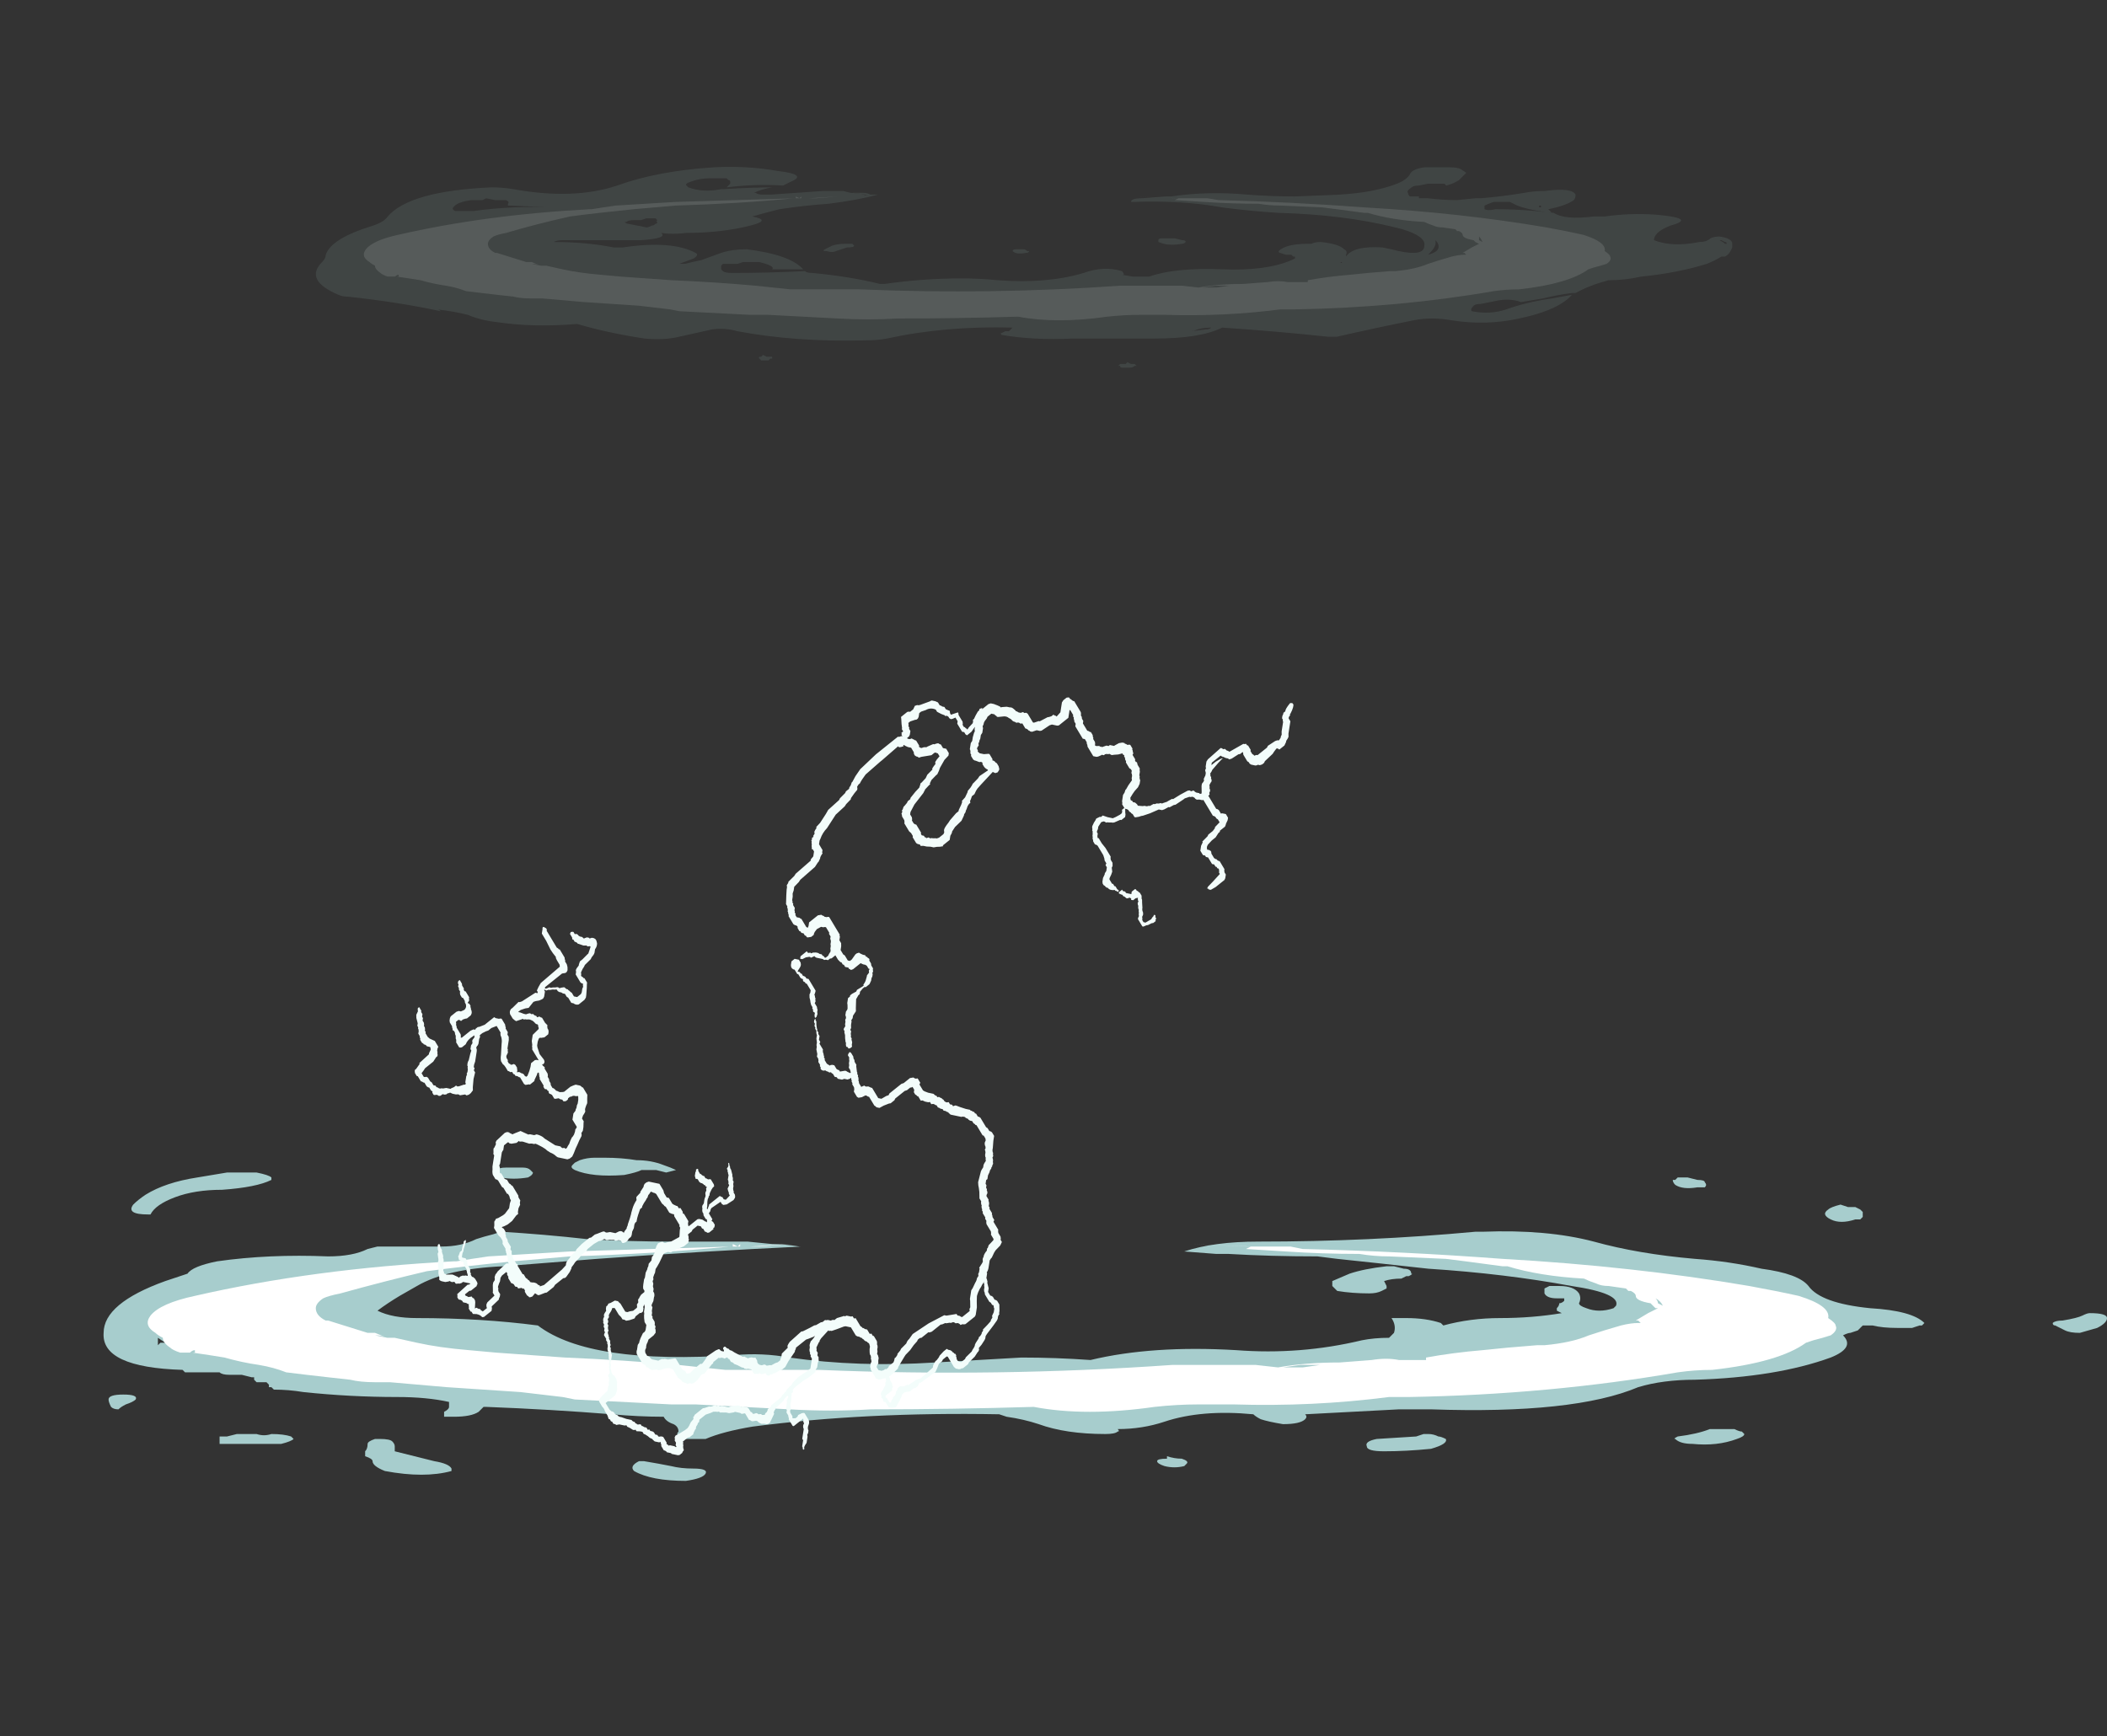 <?xml version="1.0" encoding="UTF-8" standalone="no"?>
<svg xmlns:ffdec="https://www.free-decompiler.com/flash" xmlns:xlink="http://www.w3.org/1999/xlink" ffdec:objectType="frame" height="246.3px" width="298.9px" xmlns="http://www.w3.org/2000/svg">
  <rect width="100%" height="100%" fill="#333333" stroke="none"/>
  <g transform="matrix(1.0, 0.0, 0.0, 1.0, 138.75, 169.0)">
    <use ffdec:characterId="311" height="6.55" transform="matrix(7.0, 0.0, 0.0, 7.0, -124.05, -4.75)" width="40.6" xlink:href="#shape0"/>
    <use ffdec:characterId="303" height="3.4" transform="matrix(7.0, 0.0, 0.0, 7.0, -117.75, 7.5)" width="34.2" xlink:href="#shape1"/>
    <use ffdec:characterId="149" height="5.5" transform="matrix(5.169, 0.0, 0.0, 5.168, -93.826, -145.262)" width="38.85" xlink:href="#shape2"/>
    <use ffdec:characterId="147" height="3.4" transform="matrix(5.169, 0.0, 0.0, 5.168, -87.106, -141.127)" width="34.2" xlink:href="#shape3"/>
    <use ffdec:characterId="313" height="36.9" transform="matrix(-1.785, 1.431, -1.242, -2.069, 67.66, -30.841)" width="64.35" xlink:href="#shape4"/>
  </g>
  <defs>
    <g id="shape0" transform="matrix(1.0, 0.0, 0.0, 1.0, 17.8, 2.8)">
      <path d="M8.2 -0.6 L8.35 -0.6 8.55 -0.55 Q8.7 -0.55 8.7 -0.45 8.75 -0.45 8.65 -0.4 L8.6 -0.4 8.5 -0.35 Q8.3 -0.35 8.15 -0.3 L8.2 -0.2 8.2 -0.15 8.1 -0.1 Q8.0 -0.05 7.85 -0.05 7.5 -0.05 7.2 -0.1 L7.1 -0.2 7.1 -0.3 7.45 -0.45 Q7.75 -0.55 8.2 -0.6 M6.8 -0.8 Q5.85 -0.8 5.0 -0.85 L4.75 -0.85 4.1 -0.9 Q4.7 -1.1 5.6 -1.1 7.85 -1.1 10.0 -1.3 L10.15 -1.3 Q11.45 -1.35 12.4 -1.1 13.3 -0.85 14.45 -0.75 15.15 -0.7 15.8 -0.55 16.55 -0.45 16.75 -0.2 17.0 0.15 18.0 0.25 18.85 0.3 19.1 0.55 L19.05 0.6 19.0 0.6 18.85 0.65 Q18.7 0.65 18.55 0.65 18.25 0.65 18.05 0.6 17.95 0.6 17.85 0.6 L17.75 0.7 17.6 0.75 Q17.55 0.75 17.45 0.8 17.7 1.05 17.2 1.25 16.1 1.65 14.45 1.7 13.8 1.7 13.3 1.85 12.0 2.4 9.1 2.3 L8.45 2.3 6.55 2.4 Q6.6 2.45 6.55 2.5 6.45 2.6 6.1 2.6 5.8 2.55 5.65 2.5 5.55 2.45 5.5 2.4 4.45 2.3 3.7 2.55 3.25 2.7 2.75 2.7 2.8 2.75 2.75 2.75 2.7 2.8 2.5 2.8 1.7 2.8 1.15 2.6 0.85 2.5 0.5 2.45 L0.35 2.4 Q-2.35 2.35 -4.65 2.65 -5.25 2.75 -5.6 2.9 L-6.0 2.9 -6.1 2.85 -6.15 2.85 Q-6.2 2.8 -6.15 2.75 -6.15 2.65 -6.25 2.6 -6.4 2.55 -6.45 2.45 -6.95 2.45 -7.5 2.4 -8.75 2.3 -10.05 2.25 L-10.1 2.25 -10.2 2.35 Q-10.35 2.45 -10.7 2.45 L-10.9 2.45 -10.9 2.35 Q-10.8 2.3 -10.8 2.25 L-10.8 2.15 Q-11.25 2.05 -11.85 2.05 -12.8 2.05 -13.75 1.95 -14.05 1.9 -14.35 1.9 L-14.4 1.85 -14.45 1.85 -14.45 1.8 -14.5 1.75 -14.7 1.75 -14.75 1.7 -14.75 1.65 -14.8 1.65 -15.0 1.6 -15.25 1.6 Q-15.4 1.6 -15.45 1.55 -15.7 1.55 -15.95 1.55 -16.05 1.55 -16.15 1.55 L-16.2 1.5 Q-17.85 1.45 -17.8 0.75 -17.8 0.15 -16.55 -0.3 L-16.1 -0.45 Q-16.0 -0.6 -15.5 -0.7 -14.45 -0.85 -13.25 -0.8 -12.75 -0.8 -12.45 -0.95 L-12.25 -1.0 -10.95 -1.0 Q-10.55 -1.0 -10.25 -1.15 -10.1 -1.2 -9.9 -1.25 L-9.75 -1.3 Q-8.9 -1.25 -8.0 -1.15 -7.15 -1.1 -6.25 -1.1 L-4.75 -1.1 -4.25 -1.05 Q-4.0 -1.05 -3.7 -1.0 L-3.65 -1.0 Q-5.75 -0.9 -7.8 -0.75 L-9.7 -0.6 Q-10.85 -0.55 -11.45 -0.2 L-11.8 0.0 Q-12.05 0.15 -12.25 0.3 -11.95 0.45 -11.45 0.45 -10.15 0.45 -9.0 0.6 -7.95 1.4 -5.0 1.2 -4.45 1.15 -3.9 1.25 -2.5 1.45 -0.95 1.35 -0.1 1.3 0.8 1.25 1.5 1.25 2.2 1.3 3.45 1.0 5.15 1.1 6.45 1.2 7.7 0.9 7.95 0.85 8.25 0.85 8.3 0.8 8.35 0.75 8.4 0.6 8.3 0.45 8.5 0.45 8.6 0.45 9.0 0.45 9.3 0.55 L9.35 0.6 Q9.9 0.45 10.5 0.45 11.15 0.45 11.75 0.35 L11.65 0.3 11.65 0.25 Q11.7 0.2 11.7 0.15 11.75 0.15 11.8 0.1 L11.8 0.05 Q11.75 0.05 11.65 0.05 11.45 0.05 11.4 -0.05 L11.4 -0.15 11.5 -0.2 Q11.6 -0.2 11.7 -0.2 12.0 -0.2 12.1 -0.05 12.15 0.05 12.1 0.15 12.1 0.2 12.25 0.25 12.5 0.35 12.8 0.25 L12.85 0.2 Q12.95 -0.05 11.95 -0.2 10.6 -0.45 9.05 -0.55 8.15 -0.65 7.2 -0.75 L6.8 -0.8 M14.3 -2.4 L14.5 -2.35 Q14.65 -2.35 14.65 -2.3 14.7 -2.25 14.65 -2.2 14.6 -2.2 14.5 -2.2 14.2 -2.15 14.05 -2.25 14.0 -2.3 14.0 -2.35 L14.05 -2.35 14.1 -2.4 14.3 -2.4 M17.55 -1.8 L17.7 -1.8 17.8 -1.75 17.85 -1.7 17.85 -1.6 17.8 -1.55 17.7 -1.55 Q17.4 -1.45 17.2 -1.55 17.0 -1.65 17.15 -1.75 17.2 -1.8 17.4 -1.85 L17.55 -1.8 M22.3 0.4 Q22.4 0.35 22.45 0.35 22.8 0.35 22.8 0.45 22.8 0.55 22.6 0.65 L22.25 0.75 Q22.05 0.75 21.95 0.7 L21.75 0.6 Q21.7 0.6 21.7 0.55 21.75 0.5 21.9 0.5 22.2 0.45 22.3 0.4 M9.05 2.8 Q9.15 2.8 9.25 2.85 9.3 2.85 9.4 2.9 9.45 3.0 9.1 3.1 8.6 3.15 8.15 3.15 7.8 3.15 7.8 3.05 7.75 2.95 8.0 2.9 L8.8 2.85 8.95 2.8 9.05 2.8 M14.05 2.9 Q14.0 2.9 14.1 2.85 14.5 2.8 14.75 2.7 14.8 2.7 14.9 2.7 L15.25 2.7 Q15.35 2.75 15.4 2.75 L15.45 2.8 Q15.45 2.85 15.3 2.9 14.9 3.05 14.4 3.0 14.15 3.0 14.05 2.9 M3.75 3.25 Q3.9 3.3 4.05 3.3 4.2 3.35 4.15 3.4 L4.1 3.45 Q3.9 3.5 3.7 3.45 3.55 3.4 3.55 3.35 3.55 3.3 3.75 3.3 L3.75 3.25 M-16.95 -2.05 Q-16.55 -2.3 -15.9 -2.4 L-15.3 -2.5 -14.7 -2.5 Q-14.45 -2.45 -14.4 -2.4 L-14.4 -2.35 Q-14.7 -2.2 -15.4 -2.15 -15.95 -2.15 -16.35 -2.0 -16.75 -1.85 -16.85 -1.65 L-16.9 -1.65 Q-17.35 -1.65 -17.2 -1.85 -17.1 -1.95 -16.95 -2.05 M-9.45 -2.6 Q-9.35 -2.6 -9.3 -2.6 -9.2 -2.6 -9.15 -2.55 L-9.1 -2.5 Q-9.1 -2.45 -9.2 -2.4 -9.5 -2.35 -9.75 -2.4 L-9.85 -2.45 -9.85 -2.5 -9.8 -2.55 Q-9.8 -2.6 -9.65 -2.6 L-9.45 -2.6 M-8.25 -2.7 L-8.15 -2.75 Q-8.0 -2.8 -7.85 -2.8 L-7.65 -2.8 Q-7.3 -2.8 -7.0 -2.75 -6.7 -2.75 -6.45 -2.65 -6.3 -2.6 -6.2 -2.55 L-6.4 -2.5 -6.6 -2.55 -6.9 -2.55 Q-7.0 -2.5 -7.25 -2.45 -7.9 -2.4 -8.25 -2.55 -8.35 -2.6 -8.3 -2.65 L-8.25 -2.7 M-15.3 2.85 L-15.1 2.8 -14.7 2.8 Q-14.55 2.85 -14.4 2.8 -14.15 2.8 -14.0 2.85 L-13.95 2.9 Q-14.0 2.95 -14.2 3.0 L-15.45 3.0 -15.45 2.85 -15.4 2.85 Q-15.35 2.85 -15.3 2.85 M-12.45 3.0 Q-12.45 2.95 -12.3 2.9 L-12.2 2.9 Q-12.0 2.9 -11.95 2.95 -11.9 3.0 -11.9 3.05 L-11.9 3.15 Q-11.5 3.25 -11.1 3.35 -10.8 3.4 -10.75 3.5 L-10.75 3.55 Q-11.3 3.7 -12.1 3.55 -12.35 3.45 -12.35 3.35 -12.35 3.3 -12.5 3.25 -12.5 3.2 -12.5 3.15 -12.45 3.1 -12.45 3.0 M-5.85 3.5 Q-5.55 3.5 -5.6 3.6 -5.65 3.7 -6.0 3.75 -6.7 3.75 -7.05 3.55 -7.15 3.45 -6.95 3.35 L-6.85 3.35 Q-6.55 3.4 -6.3 3.45 -6.1 3.5 -5.85 3.5 M-16.7 0.9 L-16.7 1.0 -16.65 0.95 -16.55 0.95 -16.7 0.85 -16.7 0.9 M-17.15 2.1 Q-17.2 2.15 -17.35 2.2 -17.45 2.25 -17.5 2.3 -17.6 2.3 -17.65 2.25 -17.7 2.15 -17.7 2.1 -17.7 2.0 -17.4 2.0 -17.1 2.0 -17.15 2.1" fill="#ccfffe" fill-opacity="0.753" fill-rule="evenodd" stroke="none"/>
    </g>
    <g id="shape1" transform="matrix(1.0, 0.0, 0.0, 1.0, 16.9, 1.05)">
      <path d="M6.5 -0.95 Q8.55 -0.9 10.55 -0.75 13.2 -0.6 15.55 -0.2 16.1 -0.1 16.55 0.0 17.2 0.2 17.15 0.45 17.3 0.55 17.3 0.6 17.35 0.7 17.2 0.8 17.05 0.85 16.85 0.9 L16.7 0.95 Q16.15 1.35 14.8 1.5 14.45 1.5 14.1 1.55 11.5 2.0 8.65 2.05 8.45 2.05 8.25 2.05 6.7 2.25 5.1 2.2 L4.4 2.2 Q3.95 2.2 3.5 2.25 2.1 2.45 1.05 2.25 -0.6 2.3 -2.25 2.3 -3.05 2.35 -3.9 2.3 L-5.8 2.2 -6.3 2.2 -8.25 2.1 -8.5 2.05 -9.35 1.95 -10.85 1.85 -12.0 1.75 -12.3 1.75 Q-12.6 1.75 -12.8 1.7 L-13.25 1.65 Q-13.7 1.6 -14.1 1.55 -14.35 1.45 -14.65 1.4 -15.0 1.35 -15.35 1.25 -15.65 1.2 -16.0 1.15 L-16.25 1.15 Q-16.4 1.1 -16.45 1.05 -16.6 0.95 -16.6 0.85 -16.7 0.8 -16.75 0.75 -17.0 0.6 -16.85 0.4 -16.65 0.15 -15.95 0.0 -13.55 -0.55 -10.7 -0.7 L-10.65 -0.7 Q-10.35 -0.75 -10.0 -0.8 -9.2 -0.85 -8.35 -0.9 -6.7 -0.95 -5.05 -1.0 L-5.05 -1.05 -4.95 -1.0 -4.9 -1.05 -4.9 -1.0 -4.5 -1.0 -3.9 -1.05 -4.7 -1.0 -5.1 -1.0 Q-6.65 -0.85 -8.35 -0.8 L-9.5 -0.7 Q-10.5 -0.6 -11.25 -0.5 -12.1 -0.3 -13.0 -0.05 -13.25 0.0 -13.35 0.05 -13.5 0.15 -13.5 0.25 -13.5 0.4 -13.3 0.5 L-13.25 0.5 -12.45 0.75 -12.3 0.75 -12.05 0.85 -12.3 0.8 Q-12.15 0.8 -12.05 0.85 L-12.05 0.85 -11.9 0.85 -11.45 0.95 Q-11.0 1.05 -10.4 1.1 L-9.85 1.15 -8.45 1.25 Q-7.25 1.3 -6.15 1.4 L-5.2 1.5 -3.3 1.5 Q0.3 1.65 3.85 1.4 L5.55 1.4 6.0 1.45 Q6.55 1.35 7.25 1.35 L7.9 1.3 Q8.2 1.25 8.45 1.3 L9.0 1.3 9.0 1.25 Q9.55 1.15 10.15 1.1 L10.65 1.05 11.25 1.0 11.4 1.0 Q11.95 0.95 12.3 0.8 12.6 0.7 12.95 0.6 13.15 0.55 13.3 0.55 L13.35 0.55 13.3 0.5 13.25 0.5 13.5 0.35 13.7 0.25 13.65 0.25 13.55 0.15 Q13.25 0.1 13.25 0.0 13.25 -0.05 13.15 -0.1 L13.1 -0.1 13.05 -0.15 12.7 -0.2 Q12.55 -0.2 12.45 -0.25 12.3 -0.3 12.2 -0.35 11.3 -0.4 10.65 -0.6 L10.55 -0.6 9.8 -0.7 9.4 -0.75 8.25 -0.8 Q7.95 -0.8 7.65 -0.85 6.9 -0.85 6.15 -0.9 L5.35 -0.95 5.45 -1.0 4.2 -1.05 5.4 -1.0 5.75 -1.0 Q6.0 -1.0 6.25 -1.0 L6.5 -0.95 M13.65 0.05 Q13.7 0.1 13.7 0.15 L13.8 0.2 Q13.75 0.1 13.65 0.05 M6.45 1.4 L6.1 1.45 6.5 1.45 6.85 1.4 6.45 1.4 M1.55 2.25 L1.55 2.25 M-8.0 -0.9 L-8.0 -0.9 M-7.1 1.4 L-7.1 1.4 M-12.65 0.75 L-12.65 0.75 M-16.05 1.15 L-15.95 1.15 -15.95 1.1 Q-16.0 1.1 -16.05 1.15 M-12.95 1.65 L-12.95 1.65" fill="#ffffff" fill-rule="evenodd" stroke="none"/>
    </g>
    <g id="shape2" transform="matrix(1.0, 0.0, 0.0, 1.0, 18.2, 1.85)">
      <path d="M5.2 -1.05 L5.25 -1.05 Q6.25 -1.2 7.35 -1.1 8.0 -1.05 8.65 -1.05 L9.9 -1.1 9.85 -1.1 Q10.8 -1.15 11.45 -1.4 11.7 -1.5 11.8 -1.65 11.85 -1.8 12.2 -1.85 12.35 -1.85 12.5 -1.85 L12.9 -1.85 Q13.1 -1.85 13.2 -1.8 L13.35 -1.7 Q13.25 -1.6 13.15 -1.5 13.0 -1.4 12.8 -1.35 L12.75 -1.4 12.3 -1.4 12.05 -1.35 Q11.9 -1.35 11.85 -1.3 11.7 -1.2 11.75 -1.15 11.75 -1.1 11.8 -1.05 11.95 -1.05 12.05 -1.05 L12.05 -1.0 12.3 -1.0 Q12.7 -0.95 13.1 -0.95 L13.6 -1.0 13.75 -1.0 Q14.35 -1.05 14.95 -1.15 15.2 -1.2 15.5 -1.2 16.25 -1.3 16.35 -1.1 16.35 -1.0 16.3 -0.95 16.1 -0.8 15.6 -0.7 15.65 -0.65 15.7 -0.6 14.9 -0.7 14.65 -0.85 L14.55 -0.9 14.3 -0.9 Q14.2 -0.9 14.1 -0.9 13.95 -0.85 13.85 -0.8 13.85 -0.75 13.85 -0.7 13.95 -0.65 14.15 -0.7 14.7 -0.7 15.25 -0.65 L15.75 -0.6 Q16.05 -0.4 16.85 -0.5 L17.15 -0.5 Q17.85 -0.6 18.55 -0.55 19.7 -0.45 18.95 -0.25 18.7 -0.15 18.6 -0.05 18.5 0.05 18.5 0.15 19.0 0.35 19.75 0.2 19.95 0.2 20.05 0.1 20.15 0.05 20.3 0.05 20.65 0.1 20.65 0.25 L20.65 0.35 20.6 0.45 Q20.55 0.55 20.45 0.6 L20.35 0.6 Q20.2 0.7 19.95 0.8 19.15 1.05 18.15 1.15 17.7 1.25 17.25 1.25 16.7 1.4 16.35 1.6 L16.25 1.6 Q15.85 1.65 15.45 1.75 L14.85 1.85 Q14.6 1.75 14.25 1.8 L13.75 1.9 Q13.6 1.9 13.55 1.95 13.45 2.05 13.5 2.1 14.0 2.2 14.45 2.05 15.0 1.85 15.7 1.75 L16.25 1.65 16.15 1.75 Q15.75 2.1 14.8 2.3 13.9 2.5 12.95 2.35 12.4 2.25 11.9 2.35 10.9 2.55 9.8 2.8 L9.55 2.8 Q8.15 2.65 6.65 2.55 6.05 2.85 4.8 2.85 3.65 2.85 2.55 2.85 1.45 2.9 0.6 2.75 0.55 2.7 0.6 2.7 L0.7 2.65 0.8 2.65 0.9 2.55 Q-0.95 2.5 -2.55 2.85 -2.8 2.9 -3.15 2.9 -5.05 2.95 -6.65 2.65 -7.0 2.55 -7.35 2.6 -7.8 2.7 -8.25 2.8 -8.65 2.9 -9.2 2.85 -10.2 2.7 -11.05 2.45 -12.25 2.55 -13.25 2.4 -13.7 2.35 -14.05 2.2 -14.45 2.1 -14.9 2.05 -14.85 2.05 -14.8 2.1 -15.95 1.85 -17.35 1.7 -17.5 1.7 -17.6 1.65 -18.55 1.25 -18.05 0.75 -17.95 0.65 -17.95 0.55 -17.8 0.1 -16.65 -0.25 -16.35 -0.35 -16.25 -0.5 -15.65 -1.2 -13.4 -1.3 -13.1 -1.3 -12.8 -1.25 -11.15 -0.95 -9.95 -1.35 -8.85 -1.75 -7.3 -1.85 -6.4 -1.9 -5.55 -1.75 -4.7 -1.65 -5.2 -1.45 L-5.4 -1.35 Q-6.15 -1.4 -6.95 -1.3 L-6.85 -1.4 -6.85 -1.45 Q-6.85 -1.5 -6.9 -1.5 L-6.95 -1.55 -7.4 -1.55 Q-7.7 -1.55 -7.95 -1.45 -8.1 -1.4 -8.05 -1.35 L-8.0 -1.3 Q-7.6 -1.15 -7.1 -1.25 L-7.05 -1.25 Q-6.25 -1.3 -5.6 -1.3 L-5.7 -1.3 Q-6.0 -1.25 -6.2 -1.15 L-6.15 -1.15 Q-6.1 -1.1 -5.95 -1.1 L-5.75 -1.1 -4.3 -1.2 -3.75 -1.2 -3.55 -1.15 Q-3.3 -1.15 -3.05 -1.05 L-3.15 -1.1 -3.5 -1.15 -3.2 -1.15 Q-3.1 -1.15 -3.0 -1.1 L-2.8 -1.1 Q-3.35 -0.95 -4.15 -0.85 -4.85 -0.8 -5.5 -0.7 -5.9 -0.6 -6.25 -0.5 -5.7 -0.4 -6.3 -0.25 -7.1 -0.05 -8.05 -0.05 -8.45 0.0 -8.75 -0.05 -8.55 0.1 -9.3 0.15 L-11.45 0.15 Q-11.6 0.15 -11.7 0.2 -10.8 0.2 -10.05 0.35 L-9.8 0.35 Q-8.45 0.15 -7.8 0.5 -7.7 0.55 -7.85 0.65 L-8.25 0.8 -8.1 0.8 Q-7.9 0.75 -7.65 0.7 L-7.1 0.5 Q-6.8 0.4 -6.4 0.4 -5.2 0.55 -4.85 0.95 L-5.7 0.95 Q-5.65 0.9 -5.75 0.85 -5.85 0.8 -6.05 0.75 L-6.5 0.75 -6.65 0.8 -7.05 0.8 -7.1 0.85 -7.1 0.95 -7.05 1.0 Q-7.0 1.05 -6.8 1.05 -5.8 1.05 -4.8 1.0 -4.75 1.05 -4.6 1.05 -3.55 1.15 -2.75 1.35 L-2.6 1.35 Q-1.55 1.2 -0.5 1.2 0.0 1.2 0.5 1.25 1.85 1.35 2.85 1.05 3.4 0.85 3.9 1.0 3.95 1.05 3.95 1.1 L3.9 1.1 4.2 1.15 4.65 1.15 Q5.35 0.9 6.65 0.95 7.85 1.0 8.55 0.7 L8.65 0.65 8.65 0.6 8.6 0.6 8.55 0.55 8.4 0.55 8.25 0.5 Q8.2 0.5 8.2 0.45 8.3 0.35 8.5 0.3 8.7 0.25 9.0 0.25 L9.1 0.25 Q9.2 0.2 9.35 0.2 9.85 0.25 10.0 0.4 10.1 0.45 10.05 0.55 L10.05 0.6 Q10.25 0.3 11.05 0.35 11.3 0.4 11.5 0.45 12.2 0.6 12.2 0.3 12.25 0.05 11.6 -0.15 L11.4 -0.2 Q10.0 -0.55 8.2 -0.6 7.4 -0.65 6.65 -0.75 5.55 -0.95 4.2 -0.9 L4.15 -0.9 Q4.15 -1.0 4.45 -1.0 L5.1 -1.05 5.2 -1.05 M12.45 -1.8 L12.45 -1.8 M15.4 -0.8 L15.35 -0.8 15.35 -0.75 15.4 -0.75 15.4 -0.8 M20.35 0.15 L20.3 0.15 Q20.4 0.2 20.45 0.25 L20.5 0.25 Q20.5 0.2 20.45 0.2 L20.35 0.15 M12.35 0.5 L12.3 0.55 Q12.7 0.45 12.55 0.2 L12.5 0.15 Q12.55 0.3 12.35 0.5 M11.2 0.55 L11.2 0.55 M9.95 0.75 L9.9 0.75 Q9.9 0.8 9.95 0.75 10.0 0.7 9.95 0.75 M5.55 0.15 Q5.65 0.15 5.65 0.2 5.6 0.25 5.55 0.25 5.25 0.3 5.05 0.25 L4.9 0.2 4.9 0.15 Q4.9 0.1 5.0 0.1 5.05 0.1 5.1 0.1 L5.35 0.1 5.55 0.15 M1.0 0.4 L1.2 0.4 Q1.25 0.4 1.3 0.45 L1.35 0.45 Q1.35 0.5 1.25 0.5 1.0 0.55 0.9 0.45 0.9 0.4 1.0 0.4 M5.8 2.65 L6.2 2.6 Q6.3 2.6 6.35 2.55 6.05 2.55 5.85 2.65 L5.8 2.65 M4.25 3.55 L4.3 3.6 4.25 3.6 Q4.2 3.65 4.1 3.65 L3.9 3.65 Q3.85 3.65 3.85 3.6 L3.8 3.6 3.85 3.55 3.9 3.55 Q3.95 3.55 4.0 3.55 L4.05 3.5 4.15 3.55 4.25 3.55 M-13.55 -1.0 L-13.65 -0.95 -13.95 -0.95 Q-14.35 -0.9 -14.45 -0.75 -14.5 -0.7 -14.4 -0.65 -14.35 -0.65 -14.3 -0.65 L-13.9 -0.65 Q-12.8 -0.8 -11.65 -0.75 L-12.95 -0.8 -12.95 -0.85 Q-12.9 -0.9 -13.0 -0.95 -13.15 -0.95 -13.3 -0.95 L-13.55 -1.0 M-8.95 -0.45 L-9.15 -0.45 -9.3 -0.4 -9.5 -0.4 Q-9.65 -0.4 -9.7 -0.35 L-9.75 -0.35 Q-9.7 -0.3 -9.65 -0.3 L-9.15 -0.2 Q-9.1 -0.2 -9.0 -0.25 -8.95 -0.25 -8.9 -0.3 -8.85 -0.3 -8.85 -0.35 -8.9 -0.35 -8.85 -0.4 L-8.85 -0.4 -8.9 -0.45 -8.95 -0.45 M-3.7 0.25 L-3.5 0.25 -3.45 0.3 Q-3.45 0.35 -3.65 0.35 -3.8 0.4 -3.95 0.45 -4.05 0.5 -4.2 0.45 -4.35 0.45 -4.25 0.4 L-4.05 0.3 Q-3.9 0.25 -3.7 0.25 M-5.85 3.35 L-5.7 3.35 -5.7 3.4 -5.75 3.4 -5.8 3.45 -5.85 3.45 Q-5.95 3.45 -6.0 3.45 L-6.05 3.4 Q-6.1 3.35 -6.0 3.35 L-5.95 3.3 -5.85 3.35" fill="#ccfffe" fill-opacity="0.09" fill-rule="evenodd" stroke="none"/>
    </g>
    <g id="shape3" transform="matrix(1.0, 0.0, 0.0, 1.0, 16.9, 1.05)">
      <path d="M6.55 -0.95 Q8.55 -0.9 10.55 -0.75 13.2 -0.6 15.55 -0.2 16.1 -0.1 16.55 0.0 17.2 0.2 17.15 0.45 17.3 0.55 17.3 0.6 17.35 0.7 17.2 0.8 17.05 0.85 16.85 0.9 L16.7 0.95 Q16.15 1.35 14.8 1.5 14.45 1.5 14.1 1.55 11.5 2.0 8.65 2.05 8.45 2.05 8.25 2.05 6.7 2.25 5.1 2.2 L4.4 2.2 Q3.95 2.2 3.5 2.25 2.1 2.45 1.05 2.25 -0.6 2.3 -2.25 2.3 -3.05 2.35 -3.9 2.3 L-5.8 2.2 -6.3 2.2 -8.25 2.1 -8.5 2.05 -9.35 1.95 -10.85 1.85 -12.0 1.75 -12.3 1.75 Q-12.6 1.75 -12.8 1.7 L-13.25 1.65 Q-13.7 1.6 -14.1 1.55 -14.35 1.45 -14.65 1.4 -15.0 1.35 -15.35 1.25 -15.65 1.2 -16.0 1.15 L-16.25 1.15 Q-16.4 1.1 -16.45 1.05 -16.6 0.95 -16.6 0.85 -16.7 0.8 -16.75 0.75 -17.0 0.6 -16.85 0.4 -16.65 0.15 -15.95 0.0 -13.55 -0.55 -10.7 -0.7 L-10.65 -0.7 Q-10.35 -0.75 -10.0 -0.8 -9.2 -0.85 -8.35 -0.9 -6.7 -0.95 -5.05 -1.0 L-5.05 -1.05 -4.95 -1.0 -4.9 -1.05 -4.9 -1.0 -4.5 -1.0 -3.9 -1.05 -4.7 -1.0 -5.1 -1.0 Q-6.65 -0.85 -8.35 -0.8 L-9.5 -0.7 Q-10.5 -0.6 -11.25 -0.5 -12.15 -0.3 -13.0 -0.05 -13.25 0.0 -13.35 0.05 -13.5 0.15 -13.5 0.25 -13.5 0.4 -13.3 0.5 L-13.25 0.5 -12.45 0.75 -12.3 0.75 -12.05 0.85 -12.3 0.8 Q-12.15 0.8 -12.05 0.85 L-12.05 0.85 -11.9 0.85 -11.45 0.95 Q-11.0 1.05 -10.4 1.1 L-9.85 1.15 -8.45 1.25 Q-7.25 1.3 -6.15 1.4 L-5.2 1.5 -3.3 1.5 Q0.3 1.65 3.85 1.4 L5.55 1.4 6.0 1.45 Q6.55 1.35 7.25 1.35 L7.9 1.3 Q8.2 1.25 8.45 1.3 L9.0 1.3 9.0 1.25 Q9.55 1.15 10.15 1.1 L10.65 1.05 11.25 1.0 11.4 1.0 Q11.95 0.95 12.3 0.8 12.6 0.7 12.95 0.6 13.15 0.55 13.3 0.55 L13.35 0.55 13.3 0.5 13.25 0.5 13.5 0.35 13.7 0.25 13.6 0.2 13.55 0.15 Q13.25 0.1 13.25 0.0 13.25 -0.05 13.15 -0.1 L13.1 -0.1 13.05 -0.15 12.7 -0.2 Q12.55 -0.2 12.45 -0.25 12.3 -0.3 12.2 -0.35 11.3 -0.4 10.65 -0.6 L10.55 -0.6 9.8 -0.7 9.4 -0.75 8.25 -0.8 Q7.95 -0.8 7.65 -0.85 6.9 -0.85 6.15 -0.9 L5.35 -0.95 5.45 -1.0 4.2 -1.05 5.4 -1.0 5.75 -1.0 Q6.0 -1.0 6.25 -1.0 L6.55 -0.95 M13.7 0.05 Q13.7 0.1 13.7 0.15 L13.8 0.2 Q13.75 0.1 13.7 0.05 M7.1 1.4 L6.45 1.4 6.1 1.45 6.5 1.45 6.85 1.4 7.1 1.4 M1.55 2.25 L1.55 2.25 M-8.0 -0.9 L-8.0 -0.9 M-7.1 1.4 L-7.1 1.4 M-12.65 0.75 L-12.65 0.75 M-16.05 1.15 L-15.95 1.15 -15.95 1.1 Q-16.0 1.1 -16.05 1.15 M-12.95 1.65 L-12.95 1.65" fill="#ffffff" fill-opacity="0.118" fill-rule="evenodd" stroke="none"/>
    </g>
    <g id="shape4" transform="matrix(1.0, 0.0, 0.0, 1.0, 53.9, 49.45)">
      <path d="M2.1 -42.5 L2.2 -42.45 2.6 -42.45 2.6 -42.5 2.65 -42.55 2.7 -42.65 2.75 -42.7 2.8 -42.8 2.8 -42.85 2.85 -42.9 2.9 -42.9 3.0 -42.95 3.2 -42.95 3.3 -42.9 3.6 -42.6 3.6 -42.55 3.8 -42.35 3.8 -42.3 3.85 -42.2 3.9 -42.15 3.9 -41.85 3.85 -41.8 3.85 -41.75 3.8 -41.65 3.9 -41.6 4.1 -41.4 4.15 -41.25 4.15 -41.2 4.25 -41.05 4.3 -40.9 4.4 -40.7 4.45 -40.65 4.45 -40.5 4.55 -40.4 4.75 -40.25 4.75 -40.15 4.85 -40.1 4.9 -40.05 5.0 -39.85 5.1 -39.7 5.1 -39.6 5.2 -39.55 5.45 -39.3 5.65 -39.2 5.65 -39.15 5.75 -39.05 5.75 -38.9 5.8 -38.85 5.8 -38.7 5.85 -38.65 5.8 -38.45 5.8 -38.15 Q5.75 -38.0 5.8 -37.85 L5.8 -37.5 5.75 -37.4 5.55 -37.35 5.0 -37.3 4.85 -37.15 4.75 -37.1 4.7 -37.0 4.55 -36.85 4.55 -36.8 4.5 -36.75 4.5 -36.65 4.45 -36.6 4.3 -36.55 4.25 -36.45 4.25 -36.4 4.2 -36.35 4.15 -36.25 4.1 -36.2 4.05 -36.1 3.95 -36.0 3.9 -35.9 3.9 -35.85 3.85 -35.8 3.8 -35.7 3.75 -35.65 3.75 -35.6 3.7 -35.5 3.7 -35.45 3.65 -35.35 3.55 -35.25 3.5 -35.15 3.5 -35.1 3.45 -35.05 3.45 -34.9 3.4 -34.85 3.4 -34.6 3.35 -34.55 3.25 -34.5 3.25 -34.4 3.15 -34.3 3.15 -34.2 3.05 -34.1 3.05 -34.0 3.0 -33.95 2.95 -33.85 2.9 -33.8 2.8 -33.75 2.75 -33.65 2.65 -33.6 2.5 -33.55 2.45 -33.45 2.35 -33.35 2.25 -33.35 2.15 -33.3 2.0 -33.35 1.7 -33.4 1.55 -33.55 1.55 -33.6 1.5 -33.75 1.5 -34.3 1.4 -34.4 1.25 -34.45 1.05 -34.55 0.75 -34.55 0.7 -34.5 0.65 -34.4 0.5 -34.35 0.45 -34.25 0.4 -34.2 0.35 -34.2 0.25 -34.15 0.1 -34.1 -0.15 -34.1 -0.2 -34.05 -0.2 -33.9 Q-0.25 -33.8 -0.35 -33.7 L-0.55 -33.5 -0.65 -33.45 -0.85 -33.25 -1.05 -33.15 -1.1 -33.1 -1.2 -33.05 -1.3 -32.95 -1.55 -32.9 -1.7 -32.75 -1.75 -32.75 -1.9 -32.7 Q-2.0 -32.65 -2.05 -32.6 L-2.15 -32.5 -2.25 -32.45 -2.3 -32.4 -2.35 -32.4 -2.45 -32.35 -2.65 -32.4 -2.75 -32.45 -2.8 -32.55 -2.85 -32.6 -3.0 -32.65 -3.2 -32.75 -3.8 -32.85 -3.85 -32.8 -4.05 -32.55 -4.15 -32.45 -4.15 -32.35 -4.2 -32.3 -4.2 -31.7 -4.25 -31.6 -4.15 -31.5 -4.05 -31.35 -4.05 -30.95 -4.0 -30.85 -4.0 -30.8 -3.95 -30.65 -3.95 -30.0 -3.9 -29.9 -3.85 -29.85 -3.75 -29.7 -3.7 -29.7 -3.55 -29.75 -3.5 -29.75 -3.35 -29.85 -3.3 -29.85 -3.2 -29.9 Q-3.0 -29.95 -2.8 -30.05 L-2.75 -30.1 -2.6 -30.1 -2.3 -30.3 Q-2.15 -30.4 -2.0 -30.55 L-1.9 -30.55 -1.8 -30.6 -1.65 -30.75 -1.45 -30.85 -1.3 -31.0 -1.2 -31.05 -1.05 -31.05 -0.9 -31.1 -0.75 -31.1 -0.6 -31.05 -0.55 -31.0 -0.55 -30.85 -0.45 -30.75 -0.25 -30.65 -0.2 -30.55 -0.05 -30.45 0.0 -30.4 0.2 -30.3 0.25 -30.2 0.3 -30.15 0.35 -30.15 0.55 -30.1 0.65 -30.05 1.0 -30.0 1.5 -30.0 1.65 -30.05 2.05 -30.05 2.2 -30.1 2.6 -30.15 2.75 -30.2 2.95 -30.25 3.0 -30.3 3.2 -30.4 3.55 -30.5 3.65 -30.5 3.75 -30.45 4.4 -30.45 4.55 -30.5 5.1 -30.5 5.2 -30.45 5.55 -30.35 5.65 -30.3 5.75 -30.1 6.0 -30.15 6.15 -30.1 6.2 -30.05 6.2 -30.0 6.25 -29.9 6.25 -29.65 6.2 -29.6 6.2 -29.45 6.25 -29.45 6.3 -29.35 6.5 -29.25 6.5 -29.15 6.6 -29.05 6.6 -28.9 6.65 -28.8 6.7 -28.75 6.7 -28.4 6.65 -28.35 6.65 -28.2 6.6 -28.15 6.6 -28.05 6.95 -28.05 7.1 -28.1 7.25 -28.25 7.35 -28.3 7.5 -28.4 7.55 -28.45 7.55 -28.5 7.6 -28.55 7.65 -28.65 7.65 -28.85 7.75 -28.95 7.85 -29.0 7.9 -29.05 8.5 -29.1 8.55 -29.2 8.65 -29.3 9.25 -29.3 9.35 -29.25 9.4 -29.1 Q9.45 -29.0 9.55 -28.9 L9.75 -28.75 9.75 -28.6 9.8 -28.55 9.8 -28.35 9.75 -28.3 9.7 -28.2 9.65 -28.15 9.7 -28.1 9.75 -28.0 9.9 -27.85 9.9 -27.75 9.95 -27.65 10.05 -27.55 10.05 -27.4 10.0 -27.35 9.95 -27.25 9.1 -27.2 9.0 -27.25 8.9 -27.25 9.25 -26.9 9.35 -26.9 9.5 -26.85 9.55 -26.8 9.65 -26.75 9.7 -26.7 9.7 -26.6 9.75 -26.55 9.85 -26.5 9.95 -26.35 10.0 -26.35 10.2 -26.25 10.35 -26.1 Q10.45 -26.0 10.45 -25.9 L10.4 -25.85 10.35 -25.75 10.3 -25.6 10.15 -25.4 10.05 -25.2 9.95 -25.05 Q9.85 -25.0 9.8 -24.85 L9.7 -24.65 9.6 -24.6 9.55 -24.45 9.45 -24.3 9.4 -24.25 9.3 -24.25 9.3 -24.35 9.35 -24.45 9.35 -24.65 9.4 -24.7 9.45 -24.85 9.45 -24.9 9.5 -25.0 9.55 -25.05 9.55 -25.1 9.6 -25.2 9.65 -25.25 9.75 -25.4 Q9.8 -25.5 9.9 -25.6 L9.95 -25.65 9.95 -25.75 10.0 -25.8 9.95 -25.85 9.9 -25.95 9.6 -26.15 9.55 -26.2 9.35 -26.5 9.35 -26.55 9.2 -26.55 9.05 -26.6 9.0 -26.65 8.9 -26.7 8.8 -26.8 8.75 -26.7 8.75 -26.65 8.7 -26.55 8.7 -26.5 8.65 -26.45 8.65 -26.1 8.6 -26.05 8.6 -25.95 8.7 -25.9 8.7 -25.8 8.75 -25.75 8.75 -25.7 8.7 -25.6 8.7 -25.55 8.6 -25.5 8.45 -25.4 8.3 -25.4 8.15 -25.25 8.0 -25.15 7.9 -25.05 7.75 -25.05 7.8 -25.15 8.0 -25.3 8.15 -25.4 8.25 -25.5 8.35 -25.55 8.5 -25.7 8.5 -25.75 8.35 -25.9 8.35 -26.1 8.4 -26.15 8.45 -26.25 8.45 -26.55 8.5 -26.65 8.55 -26.7 8.55 -26.8 8.6 -26.85 8.6 -27.0 8.55 -27.05 8.5 -27.2 8.5 -27.45 8.55 -27.55 8.6 -27.55 8.65 -27.6 9.1 -27.6 9.2 -27.55 9.55 -27.55 9.55 -27.65 9.5 -27.7 9.45 -27.8 9.25 -27.9 9.25 -28.0 9.2 -28.05 9.2 -28.2 9.25 -28.3 9.45 -28.55 9.5 -28.55 9.35 -28.6 9.3 -28.7 9.2 -28.8 9.2 -28.9 9.15 -28.95 9.15 -29.0 8.8 -29.0 8.8 -28.95 8.75 -28.85 8.7 -28.8 8.6 -28.75 8.0 -28.7 8.0 -28.5 7.95 -28.45 7.75 -28.15 7.65 -28.05 7.5 -28.0 7.45 -27.95 7.4 -27.85 7.25 -27.75 7.2 -27.75 7.05 -27.7 6.35 -27.65 6.25 -27.7 6.2 -27.75 6.2 -27.6 6.1 -27.5 6.05 -27.35 6.05 -27.3 6.0 -27.2 6.0 -27.15 5.95 -27.05 5.95 -27.0 5.9 -26.95 5.9 -26.6 5.85 -26.55 5.8 -26.45 5.8 -26.25 5.85 -26.05 5.85 -25.55 5.75 -25.45 5.65 -25.3 5.6 -25.25 5.55 -25.25 5.45 -25.2 5.3 -25.25 4.95 -25.3 4.8 -25.3 4.4 -25.2 4.2 -25.0 4.05 -24.9 4.05 -24.8 4.0 -24.65 4.0 -24.5 4.05 -24.45 4.05 -24.05 4.1 -23.95 4.1 -23.5 4.15 -23.4 4.2 -23.35 4.2 -23.05 Q4.15 -22.9 4.05 -22.8 L3.95 -22.65 3.5 -22.2 3.5 -22.1 3.45 -22.05 3.35 -21.9 3.3 -21.85 3.25 -21.85 3.05 -21.75 3.0 -21.65 2.9 -21.6 2.2 -21.55 2.05 -21.6 1.95 -21.7 1.95 -21.75 1.9 -21.8 1.85 -21.9 1.65 -21.95 1.3 -22.05 1.0 -22.5 0.9 -22.55 0.7 -22.75 0.55 -22.8 Q0.4 -22.95 0.3 -23.15 L0.25 -23.3 -0.1 -24.0 -0.35 -24.25 -0.35 -24.3 -0.4 -24.4 -0.5 -24.45 -0.55 -24.55 -0.65 -24.55 -0.75 -24.5 -0.9 -24.45 -1.05 -24.35 -1.25 -24.25 -1.3 -24.25 -1.45 -24.2 -1.6 -24.1 -1.7 -24.0 -1.75 -24.0 -1.85 -23.95 -1.85 -23.45 -2.1 -23.2 -2.3 -23.15 -2.35 -23.1 -2.45 -23.05 -2.55 -22.95 -2.65 -22.9 -2.8 -22.75 -2.9 -22.6 -2.9 -22.55 -2.8 -22.5 -2.7 -22.4 -2.6 -22.35 -2.55 -22.35 -2.45 -22.3 -2.3 -22.3 -2.25 -22.35 -2.1 -22.35 -2.0 -22.3 -1.95 -22.25 -1.95 -22.15 -1.85 -22.05 -1.8 -21.95 -1.6 -21.85 -1.55 -21.8 -1.55 -21.55 -1.5 -21.45 -1.45 -21.4 -1.45 -21.3 -1.5 -21.25 -1.45 -21.2 -1.45 -21.1 -1.35 -21.0 -1.35 -20.85 -1.4 -20.8 -1.4 -20.35 -1.45 -20.3 -1.45 -20.25 -1.55 -20.05 -1.55 -20.0 -1.45 -20.0 -1.4 -20.05 -1.1 -20.2 -1.05 -20.25 -0.7 -20.25 -0.65 -20.2 -0.45 -20.1 -0.4 -20.0 -0.4 -19.55 -0.35 -19.5 -0.3 -19.4 -0.2 -19.3 -0.2 -19.2 -0.15 -19.15 -0.15 -19.0 -0.05 -18.95 0.0 -18.85 0.05 -18.8 0.05 -18.55 Q0.05 -18.4 0.1 -18.3 L0.1 -18.1 Q0.05 -17.95 -0.1 -17.8 L-0.5 -17.3 Q-0.65 -17.15 -0.7 -16.95 L-0.7 -16.9 -0.75 -16.8 -0.8 -16.75 -0.8 -16.3 -0.45 -16.2 -0.2 -16.2 -0.05 -16.15 0.2 -16.1 0.4 -16.1 0.45 -16.2 0.55 -16.25 0.75 -16.45 0.85 -16.5 0.9 -16.5 1.0 -16.55 Q1.0 -16.65 1.1 -16.75 L1.5 -17.15 1.65 -17.25 1.75 -17.35 1.75 -17.45 1.85 -17.5 1.85 -17.65 2.15 -17.9 2.45 -18.25 2.55 -18.4 2.75 -18.45 2.9 -18.45 3.05 -18.4 3.1 -18.3 3.4 -18.15 3.45 -18.05 3.6 -17.95 3.75 -17.8 3.85 -17.65 3.9 -17.65 4.0 -17.6 4.1 -17.6 4.2 -17.55 4.3 -17.45 4.45 -17.45 4.55 -17.4 4.6 -17.3 4.65 -17.25 4.75 -17.2 4.8 -17.15 4.8 -17.0 4.75 -16.95 4.8 -16.85 4.8 -16.65 4.85 -16.6 4.9 -16.5 4.9 -16.25 4.95 -16.2 5.0 -16.1 5.05 -16.05 5.05 -15.7 5.1 -15.65 5.1 -15.45 5.05 -15.35 5.0 -15.3 4.9 -15.3 4.55 -15.2 4.55 -15.15 3.75 -15.1 3.7 -15.05 3.5 -14.95 3.45 -14.85 3.45 -14.8 3.6 -14.65 3.6 -14.6 3.65 -14.5 3.7 -14.45 3.7 -14.4 3.75 -14.3 3.75 -14.1 3.7 -14.05 3.7 -14.0 3.65 -13.9 3.65 -13.75 3.55 -13.65 3.5 -13.55 3.5 -13.5 3.45 -13.45 3.45 -13.35 3.35 -13.25 3.25 -12.95 3.15 -12.8 2.95 -12.7 2.9 -12.6 2.85 -12.55 2.75 -12.55 2.75 -12.8 2.8 -12.85 2.8 -13.0 2.9 -13.1 2.9 -13.2 3.0 -13.3 3.0 -13.45 3.05 -13.55 3.1 -13.6 3.1 -13.7 3.15 -13.8 3.2 -13.85 3.2 -13.95 3.25 -14.0 3.25 -14.25 3.2 -14.4 3.0 -14.7 3.0 -15.1 3.1 -15.15 3.2 -15.25 3.2 -15.3 3.25 -15.35 3.3 -15.45 3.35 -15.5 3.45 -15.5 3.75 -15.6 4.4 -15.6 4.55 -15.65 4.75 -15.7 4.75 -15.95 4.7 -16.0 4.6 -16.05 4.55 -16.15 4.55 -16.4 4.5 -16.5 4.5 -16.7 4.4 -16.8 4.4 -16.9 4.35 -16.95 4.3 -17.05 4.25 -17.1 4.15 -17.15 4.1 -17.2 3.9 -17.3 3.7 -17.5 3.65 -17.5 3.45 -17.55 3.3 -17.55 3.25 -17.65 3.15 -17.7 2.85 -17.8 Q2.8 -17.85 2.75 -17.85 L2.7 -17.8 2.7 -17.75 2.45 -17.5 2.35 -17.45 2.35 -17.4 2.25 -17.35 2.15 -17.25 2.1 -17.15 2.05 -17.1 2.05 -17.05 Q1.95 -16.9 1.8 -16.85 L1.5 -16.6 1.35 -16.5 1.35 -16.4 1.2 -16.25 1.05 -16.2 1.0 -16.1 0.95 -16.05 0.75 -16.0 0.7 -15.9 0.8 -15.9 Q1.2 -15.85 1.45 -16.0 L1.75 -16.0 1.85 -15.95 1.9 -15.9 1.9 -15.55 1.85 -15.5 1.8 -15.4 1.8 -15.35 1.75 -15.3 1.7 -15.2 1.7 -15.15 1.65 -15.05 1.65 -14.95 1.7 -14.85 1.65 -14.8 1.65 -14.75 1.6 -14.65 1.6 -14.4 1.55 -14.3 1.45 -14.2 1.35 -14.15 0.9 -14.15 0.75 -14.2 0.65 -14.3 0.45 -14.35 0.35 -14.35 0.25 -14.3 0.2 -14.25 0.15 -14.15 0.15 -14.05 0.1 -13.95 0.1 -13.75 0.15 -13.7 0.15 -13.5 0.1 -13.4 0.05 -13.35 0.05 -13.2 0.0 -13.15 0.0 -13.05 -0.1 -12.95 -0.1 -12.85 -0.15 -12.85 Q-0.15 -12.8 -0.2 -12.8 L-0.3 -12.8 -0.3 -13.05 -0.25 -13.15 -0.25 -13.35 -0.2 -13.4 -0.2 -13.5 -0.25 -13.55 -0.25 -13.95 -0.2 -14.0 -0.15 -14.1 0.0 -14.15 0.0 -14.2 -0.05 -14.25 -0.05 -14.4 0.0 -14.45 0.0 -14.5 0.05 -14.6 0.05 -14.65 0.1 -14.75 0.15 -14.8 0.25 -14.85 0.55 -14.85 0.65 -14.8 0.8 -14.75 0.95 -14.75 1.0 -14.65 1.05 -14.6 1.25 -14.6 1.3 -14.7 1.35 -14.75 1.35 -14.8 1.4 -14.9 1.4 -15.35 1.45 -15.45 1.5 -15.5 1.45 -15.55 0.75 -15.55 0.55 -15.6 0.45 -15.7 0.45 -15.65 0.25 -15.65 0.15 -15.7 -0.2 -15.8 -0.95 -15.8 -1.0 -15.9 -1.15 -16.05 -1.25 -16.1 -1.3 -16.15 -1.3 -16.55 -1.25 -16.65 -1.25 -16.7 -1.2 -16.75 -1.2 -17.0 -1.1 -17.1 -1.1 -17.25 -1.0 -17.4 -0.65 -17.75 -0.65 -17.8 -0.6 -17.85 -0.55 -17.95 -0.35 -18.05 -0.3 -18.15 -0.3 -18.3 -0.25 -18.35 -0.25 -18.5 -0.3 -18.55 -0.3 -18.6 -0.35 -18.65 -0.5 -18.7 -0.55 -18.8 -0.55 -19.0 -0.5 -19.05 -0.5 -19.1 -0.4 -19.2 -0.5 -19.25 -0.55 -19.3 -0.6 -19.4 -0.65 -19.45 -0.7 -19.55 -0.7 -19.65 -0.75 -19.75 -0.85 -19.75 -1.1 -19.6 -1.3 -19.45 -1.45 -19.3 -1.75 -19.3 -1.85 -19.35 -1.95 -19.45 -1.95 -18.7 -2.0 -18.65 -2.05 -18.55 -2.1 -18.5 Q-2.15 -18.4 -2.2 -18.3 L-2.45 -18.05 -2.95 -18.0 -3.0 -17.95 -3.0 -17.9 -3.05 -17.8 -3.05 -17.75 -3.0 -17.7 -2.95 -17.6 -2.95 -17.55 -2.9 -17.4 -2.8 -17.25 -2.75 -17.2 -2.6 -17.1 -2.55 -17.05 -2.45 -17.0 -2.45 -16.95 -2.0 -16.8 -1.95 -16.7 -1.9 -16.55 -1.9 -16.25 -1.95 -16.15 -2.0 -16.1 -2.1 -16.05 -2.25 -16.05 -2.75 -16.0 -2.8 -16.05 -2.95 -16.1 -3.95 -16.2 -4.05 -16.3 -4.1 -16.25 -4.1 -16.15 -4.3 -16.05 -4.55 -15.95 -6.1 -15.9 -6.15 -15.8 -6.15 -15.5 Q-6.15 -15.35 -6.2 -15.3 -6.15 -15.0 -6.15 -14.75 L-6.2 -14.2 -6.2 -13.7 -6.4 -13.5 Q-6.4 -13.45 -6.45 -13.45 L-6.5 -13.45 -6.55 -13.5 -6.55 -13.55 -6.6 -13.6 -6.6 -13.7 -6.55 -13.75 -6.55 -14.9 -6.6 -15.0 -6.6 -15.05 -6.65 -15.1 -6.65 -15.65 -6.6 -15.75 -6.6 -15.8 -6.55 -15.85 -6.55 -16.05 -6.5 -16.2 -6.4 -16.35 -6.3 -16.4 -6.2 -16.4 -6.0 -16.3 -4.65 -16.3 -4.6 -16.35 -4.65 -16.4 -4.8 -16.45 -4.85 -16.45 -4.95 -16.55 -5.05 -16.6 -5.2 -16.7 -5.3 -16.75 -5.35 -16.8 -5.4 -16.9 -5.45 -16.9 -5.65 -17.0 -5.7 -17.05 -5.7 -17.1 -5.75 -17.2 -5.8 -17.25 -5.8 -17.3 -5.85 -17.4 -5.85 -17.45 -5.9 -17.55 -5.9 -17.8 -6.05 -17.95 -6.35 -17.95 -6.45 -17.9 -6.6 -17.75 -6.7 -17.7 -6.75 -17.6 -6.8 -17.55 -6.75 -17.5 -6.7 -17.4 -6.7 -16.85 -6.8 -16.75 -6.85 -16.65 -6.95 -16.6 -7.15 -16.55 -7.2 -16.5 -7.35 -16.4 -7.55 -16.4 -8.0 -16.35 -8.05 -16.35 -8.35 -16.15 -8.4 -16.1 -8.35 -16.05 -8.25 -16.0 -8.2 -15.9 -8.05 -15.8 -7.85 -15.55 -7.8 -15.5 -7.8 -15.45 -7.75 -15.35 -7.7 -15.3 -7.7 -15.15 -7.65 -15.1 -7.7 -15.0 -7.7 -14.75 Q-7.75 -14.75 -7.8 -14.7 L-7.9 -14.75 -7.95 -14.8 -7.95 -14.95 -8.05 -15.0 -8.1 -15.1 -8.1 -15.15 -8.15 -15.25 -8.25 -15.35 -8.3 -15.5 -8.35 -15.5 -8.5 -15.55 -8.6 -15.65 -8.6 -15.7 -8.75 -15.75 -8.85 -15.85 -8.9 -15.95 -8.9 -16.05 -8.85 -16.2 Q-8.75 -16.35 -8.55 -16.4 L-8.4 -16.55 -8.3 -16.6 -8.1 -16.65 -8.0 -16.7 -7.5 -16.75 -7.4 -16.8 -7.25 -16.85 -7.05 -16.95 -7.0 -17.05 -6.95 -17.1 -6.95 -17.15 -7.0 -17.25 -7.0 -17.3 -7.05 -17.35 -7.05 -17.65 -7.0 -17.7 -6.85 -17.9 -6.6 -18.2 -6.5 -18.3 -6.35 -18.35 -5.9 -18.35 -5.8 -18.3 -5.7 -18.2 -5.65 -18.1 -5.55 -18.0 -5.55 -17.65 -5.5 -17.55 -5.5 -17.35 -5.4 -17.25 -5.35 -17.15 -5.25 -17.05 -5.2 -16.95 -5.2 -16.85 Q-5.15 -16.8 -5.05 -16.75 L-5.0 -16.7 -4.8 -16.6 -4.75 -16.55 -4.6 -16.5 -4.55 -16.4 -4.5 -16.4 -4.5 -16.5 -4.3 -16.7 -4.2 -16.75 -4.1 -16.75 -3.9 -16.7 -3.7 -16.6 -3.55 -16.55 -3.1 -16.65 -2.9 -16.55 -2.6 -16.45 -2.4 -16.45 -2.5 -16.55 -2.65 -16.75 -2.75 -16.85 -2.9 -16.9 -3.0 -16.95 -3.05 -17.05 -3.15 -17.1 -3.15 -17.15 -3.2 -17.25 -3.25 -17.3 -3.25 -17.4 -3.4 -17.45 -3.45 -17.55 -3.5 -17.6 -3.5 -17.95 -3.55 -18.15 -3.5 -18.2 -3.45 -18.3 -3.45 -18.4 -3.4 -18.5 -3.3 -18.6 -3.0 -18.6 -2.8 -18.5 -2.75 -18.45 -2.65 -18.45 -2.5 -18.55 -2.35 -18.7 -2.3 -18.8 -2.2 -19.2 -2.25 -19.6 Q-2.25 -19.8 -2.05 -19.8 L-2.0 -19.75 -2.0 -19.85 -2.05 -20.0 -2.0 -20.05 -2.0 -20.4 -1.95 -20.5 -1.9 -20.55 -1.9 -20.7 -1.85 -20.8 -1.85 -20.95 -1.8 -21.05 -1.8 -21.25 -1.85 -21.3 -1.9 -21.45 -1.9 -21.5 -1.95 -21.55 -2.05 -21.7 -2.2 -21.8 -2.3 -21.85 -2.8 -21.85 -3.0 -21.9 -3.15 -21.95 -3.35 -22.15 -3.4 -22.25 -3.4 -22.3 -3.45 -22.35 -3.45 -22.85 -3.3 -23.05 -3.2 -23.2 -3.15 -23.25 -3.05 -23.3 -2.9 -23.4 -2.85 -23.45 -2.8 -23.55 -2.7 -23.6 -2.55 -23.65 -2.4 -23.75 -2.4 -23.95 -2.35 -24.0 -2.2 -24.2 -2.05 -24.35 -1.9 -24.4 -1.85 -24.5 -1.8 -24.55 Q-1.55 -24.65 -1.3 -24.8 L-1.1 -24.9 -0.85 -25.05 -0.65 -25.15 -0.45 -25.15 -0.3 -25.1 0.15 -24.65 0.2 -24.55 Q0.25 -24.35 0.4 -24.15 L0.5 -23.95 0.55 -23.8 0.65 -23.6 0.8 -23.35 0.9 -23.2 1.0 -23.15 1.1 -23.05 1.25 -22.95 1.5 -22.65 1.55 -22.6 1.7 -22.5 1.7 -22.45 1.9 -22.45 2.2 -22.3 2.3 -22.2 2.3 -22.15 2.35 -22.1 2.65 -22.1 2.85 -22.3 2.9 -22.3 3.0 -22.35 3.45 -22.8 3.55 -22.85 3.6 -23.0 3.65 -23.05 3.75 -23.2 3.75 -23.25 3.7 -23.3 3.7 -23.65 3.65 -23.75 3.6 -23.8 3.6 -24.05 3.55 -24.15 3.55 -24.2 3.5 -24.3 3.5 -24.95 3.55 -25.05 3.55 -25.25 3.65 -25.35 3.7 -25.45 3.9 -25.55 4.05 -25.7 4.1 -25.8 4.25 -25.8 4.65 -25.9 5.0 -25.9 5.25 -25.85 5.4 -25.8 5.4 -25.85 5.35 -25.95 5.35 -26.15 5.4 -26.2 5.45 -26.3 5.45 -26.35 5.5 -26.4 5.5 -26.6 5.55 -26.7 5.55 -27.05 5.65 -27.15 5.65 -27.3 5.7 -27.35 5.75 -27.45 5.75 -27.55 5.8 -27.65 5.8 -28.05 5.75 -28.1 5.8 -28.2 5.8 -28.75 5.75 -28.8 5.75 -29.05 5.7 -29.15 5.7 -29.2 5.65 -29.3 5.65 -29.4 5.55 -29.5 Q5.45 -29.55 5.35 -29.7 L5.3 -29.85 5.25 -29.9 5.25 -29.95 5.3 -29.95 5.0 -30.05 3.55 -30.0 3.2 -29.95 3.1 -29.85 3.0 -29.8 2.75 -29.75 2.65 -29.7 2.2 -29.65 2.1 -29.6 1.65 -29.55 1.05 -29.55 0.95 -29.6 0.65 -29.6 0.5 -29.65 0.15 -29.75 0.05 -29.8 0.0 -29.9 -0.05 -29.95 -0.25 -30.05 -0.5 -30.3 -0.75 -30.35 -0.85 -30.4 -0.9 -30.45 -0.95 -30.55 -0.95 -30.6 -1.05 -30.55 -1.25 -30.5 -1.3 -30.45 -1.4 -30.4 -1.45 -30.35 -1.75 -30.15 -1.95 -30.0 -2.0 -29.95 -2.2 -29.8 Q-2.4 -29.65 -2.7 -29.55 L-2.75 -29.45 -2.8 -29.4 -3.15 -29.35 Q-3.15 -29.3 -3.2 -29.3 L-3.5 -29.2 -3.55 -29.15 -3.65 -29.1 -3.8 -29.1 -3.95 -29.15 -4.45 -29.65 -4.45 -30.1 -4.4 -30.25 -4.4 -30.55 -4.5 -30.65 -4.5 -31.05 -4.55 -31.15 -4.65 -31.3 -4.7 -31.35 -4.7 -31.5 -4.8 -31.55 -4.8 -31.8 -4.75 -31.9 -4.8 -31.95 -4.8 -32.45 -4.7 -32.55 -4.65 -32.65 -4.65 -32.7 -5.35 -32.7 -5.45 -32.75 -5.6 -32.9 -5.7 -33.1 -5.75 -33.15 -5.75 -33.2 -5.8 -33.15 -5.85 -33.05 -5.8 -33.0 -5.8 -32.75 -5.85 -32.65 -5.85 -32.55 -5.9 -32.45 -5.95 -32.4 -6.0 -32.3 -6.05 -32.25 -6.2 -32.2 -6.35 -32.05 Q-6.4 -32.0 -6.5 -31.95 L-6.55 -31.9 -6.6 -31.8 -6.65 -31.75 -6.75 -31.7 -6.8 -31.6 -6.9 -31.55 -6.85 -31.5 -6.85 -31.4 -6.8 -31.35 -6.8 -31.3 -6.75 -31.2 -6.7 -31.15 -6.65 -31.05 -6.65 -30.85 -6.55 -30.75 Q-6.6 -30.65 -6.6 -30.6 -6.65 -30.55 -6.75 -30.45 L-6.85 -30.4 -6.85 -30.35 Q-6.9 -30.35 -6.95 -30.35 L-7.0 -30.4 -6.95 -30.5 -6.95 -30.7 -7.0 -30.75 -7.0 -30.8 -7.05 -30.9 -7.1 -30.95 -7.1 -31.1 -7.15 -31.15 -7.2 -31.25 -7.3 -31.3 -7.35 -31.35 -7.35 -31.7 -7.3 -31.8 -7.2 -31.8 -7.05 -31.85 -6.85 -31.95 -6.75 -32.05 -6.7 -32.05 -6.65 -32.1 -6.55 -32.15 -6.45 -32.25 -6.3 -32.45 -6.2 -32.55 -6.2 -32.6 -6.25 -32.6 -6.3 -32.55 -6.4 -32.5 -6.45 -32.45 -7.3 -32.45 -7.35 -32.55 -7.4 -32.6 -7.4 -32.75 -7.5 -32.85 -7.85 -32.8 -7.85 -32.7 -7.9 -32.6 -7.9 -32.55 -7.95 -32.4 -8.15 -32.3 -8.15 -32.2 -8.2 -32.15 -8.25 -32.05 -8.25 -32.0 -8.45 -31.8 -8.45 -31.75 -8.5 -31.65 -8.5 -31.6 -8.55 -31.55 -8.55 -31.45 -8.7 -31.4 -8.75 -31.35 -8.8 -31.25 -8.85 -31.25 -8.85 -31.3 -8.8 -31.4 -8.8 -31.45 -8.75 -31.55 -8.75 -31.65 -8.65 -31.95 -8.6 -32.0 -8.6 -32.05 -8.55 -32.15 -8.5 -32.2 -8.5 -32.3 -8.4 -32.4 -8.35 -32.5 -8.25 -32.6 -8.2 -32.7 -8.2 -32.75 -8.15 -32.8 -8.15 -32.95 -8.1 -33.05 -8.05 -33.1 -7.9 -33.15 -7.4 -33.1 -7.2 -33.0 -7.15 -32.9 -7.15 -32.75 -6.45 -32.7 -6.35 -32.75 -6.3 -32.8 -6.15 -32.85 -6.15 -33.25 -6.05 -33.3 -6.1 -33.4 -6.1 -33.6 -6.0 -33.7 -5.9 -33.7 -5.9 -33.75 -5.55 -33.75 -5.45 -33.7 -5.4 -33.6 -5.35 -33.55 -5.35 -33.35 -5.3 -33.3 -5.3 -33.15 -5.15 -33.0 -4.75 -33.0 -4.65 -33.05 -4.35 -33.05 -4.3 -33.2 -4.25 -33.25 -4.25 -33.3 -4.1 -33.45 -3.75 -33.45 -3.2 -33.3 -2.85 -33.25 -2.7 -33.1 -2.65 -33.1 -2.5 -33.05 -2.4 -33.05 -2.3 -33.1 Q-2.1 -33.2 -1.9 -33.3 L-1.65 -33.4 -1.5 -33.45 -1.35 -33.6 -1.25 -33.65 -1.1 -33.75 -1.05 -33.85 -0.95 -33.9 -0.9 -34.05 -0.8 -34.15 -0.75 -34.3 -0.65 -34.4 -0.65 -34.5 Q-0.6 -34.65 -0.5 -34.7 L-0.35 -34.85 Q-0.25 -34.9 -0.15 -34.95 L-0.1 -35.0 -0.1 -35.1 0.05 -35.25 0.1 -35.35 0.2 -35.45 0.2 -35.55 0.25 -35.6 0.25 -35.85 0.3 -35.95 0.35 -36.0 0.35 -36.1 0.45 -36.2 0.45 -36.25 0.55 -36.4 0.75 -36.45 1.15 -36.45 1.3 -36.55 Q1.45 -36.6 1.55 -36.75 L1.65 -36.8 1.7 -36.85 1.75 -36.95 1.75 -37.15 1.65 -37.3 1.65 -37.4 1.6 -37.5 1.3 -37.8 1.25 -37.8 1.05 -37.85 1.0 -37.9 0.9 -37.95 0.75 -38.1 0.35 -38.3 0.3 -38.35 0.3 -39.1 0.25 -39.2 0.2 -39.25 Q0.2 -39.35 0.2 -39.4 L0.2 -39.45 0.0 -39.55 -0.35 -39.5 -0.85 -39.5 -0.9 -39.55 -1.0 -39.55 Q-1.25 -39.5 -1.45 -39.4 L-2.1 -39.45 -2.3 -39.5 -2.35 -39.55 -2.35 -39.6 -2.4 -39.7 -2.5 -39.8 -2.55 -39.75 -2.55 -39.65 -2.6 -39.6 -2.7 -39.6 -2.75 -39.65 -2.75 -39.7 -2.8 -39.8 -2.85 -39.85 -2.85 -39.9 -2.9 -40.0 -2.95 -40.05 -3.05 -40.25 -3.35 -40.75 -3.45 -40.8 -3.5 -40.9 -3.55 -40.95 -3.55 -41.0 -3.7 -41.05 -3.8 -41.1 -3.9 -41.2 -4.0 -41.25 -4.0 -41.45 -3.95 -41.55 -3.95 -41.65 -4.0 -41.75 -4.1 -41.85 -4.25 -41.9 -4.3 -41.95 -4.35 -42.05 -4.55 -42.15 -4.6 -42.2 -4.9 -42.25 -5.05 -42.3 -5.25 -42.3 -5.3 -42.25 -5.4 -42.2 -5.55 -42.05 -6.05 -42.0 -6.1 -41.9 -6.2 -41.85 -6.35 -41.8 -7.3 -41.75 -7.4 -41.8 -7.9 -41.9 -8.2 -41.95 -8.3 -42.0 -8.65 -42.05 -8.75 -42.1 -8.95 -42.1 -9.0 -42.15 -9.1 -42.2 -9.25 -42.35 -9.3 -42.35 -9.4 -42.4 -9.45 -42.45 -9.65 -42.45 -10.05 -42.6 -10.1 -42.6 -10.1 -42.65 -10.25 -42.7 -10.45 -42.9 -10.55 -42.95 -10.55 -43.1 -10.65 -43.15 -10.65 -43.7 -10.7 -43.8 -10.7 -43.85 -10.75 -43.9 -10.8 -44.0 -10.9 -44.1 -10.9 -44.4 -11.0 -44.45 -11.0 -44.6 -11.05 -44.65 -11.05 -45.0 -11.0 -45.1 -10.95 -45.15 -10.95 -45.2 -10.9 -45.3 -10.8 -45.4 -10.75 -45.5 -10.65 -45.6 -10.65 -45.7 -10.6 -45.85 -10.5 -45.95 -10.4 -46.1 -10.35 -46.1 -10.25 -46.15 -10.2 -46.2 -10.2 -46.4 -10.35 -46.55 -10.5 -46.6 -10.6 -46.6 -10.65 -46.65 -10.8 -46.65 -10.9 -46.6 -11.25 -46.6 Q-11.35 -46.55 -11.4 -46.5 L-11.45 -46.45 -11.55 -46.45 -11.7 -46.4 -11.75 -46.35 -12.0 -46.3 -12.1 -46.25 -12.55 -46.2 Q-12.7 -46.1 -12.85 -46.1 L-13.2 -46.0 -14.4 -46.1 -15.5 -46.3 -15.6 -46.4 -16.2 -46.7 -16.2 -46.8 -16.3 -46.9 -16.35 -47.0 -16.4 -47.05 -17.0 -47.05 -17.05 -46.95 -17.15 -46.9 -17.35 -46.6 -17.4 -46.5 -17.75 -46.15 -17.9 -46.1 -18.2 -45.95 Q-18.35 -45.9 -18.45 -45.8 L-18.6 -45.75 -18.65 -45.65 -18.75 -45.6 -18.9 -45.45 -18.9 -45.4 -19.2 -45.3 -19.3 -45.25 -19.35 -45.15 -19.4 -45.1 -19.5 -45.05 -19.55 -45.0 -19.65 -44.95 -19.8 -44.9 -19.85 -44.9 -19.95 -44.8 -20.0 -44.8 -20.15 -44.7 -20.2 -44.7 -20.55 -44.65 -20.6 -44.6 -20.6 -44.3 -20.65 -44.25 -20.7 -44.15 -20.7 -43.65 -20.75 -43.55 -20.8 -43.5 -20.8 -43.35 -20.85 -43.3 -20.85 -43.0 -20.9 -42.95 -20.9 -42.85 -20.95 -42.8 -20.95 -42.75 -21.0 -42.65 -21.05 -42.6 -21.05 -42.55 -21.1 -42.45 -21.15 -42.4 -21.15 -42.2 -21.35 -41.9 -21.45 -41.7 Q-21.5 -41.55 -21.6 -41.4 -21.85 -41.2 -22.1 -41.0 L-22.2 -40.95 -22.35 -40.9 -22.45 -40.8 -22.55 -40.75 -22.7 -40.7 -22.75 -40.6 -22.8 -40.55 -22.8 -40.5 -22.85 -40.4 -22.95 -40.3 -23.0 -40.2 -23.0 -40.15 -23.1 -40.1 -23.15 -40.0 -23.15 -39.95 -23.2 -39.85 -23.25 -39.8 -23.35 -39.75 -23.4 -39.65 -23.4 -39.45 -23.35 -39.4 -23.35 -38.7 -23.3 -38.65 -23.3 -38.6 -23.25 -38.5 -23.25 -38.35 -23.15 -38.25 -23.1 -38.15 -23.1 -38.1 -23.0 -37.95 -23.0 -37.9 -22.9 -37.8 -22.8 -37.75 -22.3 -37.25 -22.25 -37.1 -22.25 -37.05 -22.2 -37.0 -22.15 -36.9 -22.05 -36.8 -22.05 -36.7 -21.95 -36.6 -21.9 -36.5 -21.85 -36.45 -21.85 -36.3 -21.8 -36.25 -21.75 -36.15 -21.7 -36.1 -21.6 -36.05 -21.6 -35.9 -21.5 -35.85 -21.35 -35.7 -21.25 -35.55 -21.15 -35.5 -21.15 -35.2 -21.1 -35.15 -21.1 -35.1 -21.05 -35.0 -21.05 -34.85 -21.15 -34.75 -21.15 -34.55 -21.1 -34.55 -21.0 -34.5 -20.75 -34.5 -20.6 -34.45 -19.85 -34.45 -19.75 -34.5 -19.45 -34.5 -19.35 -34.45 -19.0 -34.35 -18.7 -34.3 -18.55 -34.15 -18.55 -34.1 -18.5 -34.0 -18.5 -33.4 -18.45 -33.35 -18.4 -33.25 -18.35 -33.2 -18.1 -33.15 -17.9 -33.05 -17.85 -32.95 -17.85 -32.6 -17.95 -32.5 -18.0 -32.4 -18.0 -32.2 -18.05 -32.15 -18.05 -32.05 -18.1 -32.0 -18.1 -31.95 -18.15 -31.85 -18.05 -31.85 -17.9 -31.8 -17.75 -31.65 -17.6 -31.6 -17.4 -31.4 -17.4 -31.3 -17.3 -31.2 -17.3 -31.0 -17.25 -30.9 -17.25 -30.85 -17.15 -30.8 -17.1 -30.7 -17.05 -30.65 -17.0 -30.55 -16.9 -30.5 -16.85 -30.45 -16.8 -30.35 -16.8 -30.3 -16.85 -30.25 -16.85 -30.15 -16.9 -30.1 -16.9 -29.9 -16.95 -29.85 -17.0 -29.75 -17.0 -29.6 -17.1 -29.5 -17.2 -29.25 -17.3 -29.15 -17.35 -29.05 -17.45 -28.95 -17.55 -28.75 -17.7 -28.6 -17.7 -28.55 -17.75 -28.45 -17.8 -28.4 -17.8 -28.25 -17.85 -28.2 -17.85 -28.1 -17.95 -28.0 -17.95 -27.9 -18.05 -27.8 -18.15 -27.8 -18.1 -27.85 -18.1 -27.95 -18.0 -28.1 -17.9 -28.3 -17.9 -28.35 -17.85 -28.4 -17.85 -28.55 -17.8 -28.6 -17.8 -28.75 -17.65 -28.9 -17.65 -29.05 -17.55 -29.1 -17.55 -29.5 -17.5 -29.55 -17.45 -29.65 -17.45 -29.7 -17.4 -29.8 -17.4 -29.85 -17.35 -29.9 -17.35 -30.0 -17.3 -30.05 -17.3 -30.3 -17.4 -30.5 -17.45 -30.5 -17.55 -30.55 -17.65 -30.65 -17.65 -30.9 -17.7 -31.0 -17.75 -31.05 -17.75 -31.15 -18.05 -31.3 -18.1 -31.35 -18.15 -31.45 -18.25 -31.6 -18.3 -31.6 -18.35 -31.45 -18.35 -31.3 -18.45 -31.2 -18.5 -31.1 -18.6 -31.0 -18.65 -30.9 -18.7 -30.85 -18.7 -30.7 -18.75 -30.65 -18.9 -30.6 -18.95 -30.7 -18.95 -30.95 -18.9 -31.05 -18.9 -31.15 -18.85 -31.25 -18.85 -31.45 -18.8 -31.5 -18.65 -31.8 -18.65 -31.85 -18.6 -31.9 -18.6 -32.0 -18.55 -32.05 -18.55 -32.1 -18.5 -32.2 -18.45 -32.25 -18.45 -32.3 -18.4 -32.4 -18.4 -32.65 -18.6 -32.7 -18.65 -32.8 -18.8 -32.9 -18.9 -33.05 -18.95 -33.1 -18.95 -33.8 -19.1 -33.95 -19.45 -34.0 -19.6 -34.05 -19.7 -34.0 -20.65 -34.0 -20.8 -34.05 -21.3 -34.05 -21.5 -34.15 -21.55 -34.25 -21.6 -34.3 -21.7 -34.35 -21.7 -34.65 -21.6 -34.7 -21.6 -35.1 -21.65 -35.2 -21.8 -35.4 -22.05 -35.65 -22.1 -35.8 -22.15 -35.85 -22.15 -35.95 -22.25 -36.0 -22.3 -36.1 -22.35 -36.15 -22.35 -36.2 -22.4 -36.3 -22.4 -36.4 -22.45 -36.5 -22.5 -36.55 -22.6 -36.6 -22.6 -36.75 -22.7 -36.85 -22.7 -36.95 -22.85 -37.0 -22.9 -37.05 -23.05 -37.25 -23.3 -37.55 -23.5 -37.75 -23.5 -37.8 -23.55 -37.85 -23.6 -37.95 -23.65 -38.0 -23.65 -38.1 -23.7 -38.15 -23.7 -38.35 -23.75 -38.4 -23.8 -38.5 -23.8 -39.15 -23.85 -39.25 -23.85 -39.45 -23.9 -39.5 -23.95 -39.6 -23.95 -39.85 -23.75 -40.05 -23.5 -40.35 -23.4 -40.45 -23.35 -40.55 -23.35 -40.6 -23.3 -40.65 -23.25 -40.75 -23.15 -40.8 -23.15 -40.85 -23.1 -40.95 -23.05 -41.0 -23.0 -41.1 -22.9 -41.15 -22.85 -41.2 -22.8 -41.2 -22.75 -41.25 -22.6 -41.3 -22.55 -41.35 -22.35 -41.45 -22.2 -41.6 -22.1 -41.6 -21.95 -41.75 -21.95 -41.85 -21.85 -41.95 -21.85 -42.05 -21.8 -42.1 -21.8 -42.15 -21.75 -42.25 -21.65 -42.3 -21.6 -42.35 -21.6 -42.6 -21.55 -42.65 -21.55 -42.7 -21.5 -42.8 -21.4 -42.9 -21.4 -43.0 -21.35 -43.05 -21.35 -43.35 -21.3 -43.4 -21.3 -43.45 -21.25 -43.55 -21.25 -43.75 -21.15 -43.8 -21.15 -44.35 -21.1 -44.4 -21.05 -44.5 -21.05 -44.75 -21.0 -44.85 -20.95 -44.9 -20.95 -45.05 -20.75 -45.15 -20.35 -45.2 -20.2 -45.25 -19.9 -45.4 -19.85 -45.4 -19.7 -45.45 -19.4 -45.75 Q-19.3 -45.85 -19.15 -45.9 L-19.15 -45.95 -18.95 -46.15 -18.95 -46.2 -18.9 -46.35 -18.85 -46.4 -18.75 -46.7 -18.6 -46.85 -18.6 -47.1 -18.65 -47.15 -18.7 -47.25 -18.7 -47.45 -18.75 -47.5 -18.8 -47.6 -18.8 -47.85 -18.6 -48.15 -18.5 -48.25 -18.5 -48.3 -18.45 -48.3 -18.35 -48.35 -18.25 -48.45 -18.15 -48.5 -17.8 -48.6 -17.2 -48.75 -17.05 -48.8 -16.95 -48.9 -16.85 -48.95 -16.55 -49.05 -16.3 -49.1 -16.25 -49.2 -16.15 -49.25 -16.1 -49.25 -15.8 -49.35 -15.3 -49.4 -15.2 -49.45 -14.8 -49.45 -14.7 -49.4 -14.65 -49.4 -14.55 -49.35 -14.4 -49.2 -14.35 -49.05 -14.35 -48.7 Q-14.35 -48.6 -14.35 -48.5 L-14.35 -48.35 -14.3 -48.3 -14.0 -48.3 -13.9 -48.35 -13.65 -48.35 -13.4 -48.5 -13.2 -48.6 -12.05 -48.55 -12.0 -48.5 -11.8 -48.6 -11.6 -48.6 -11.5 -48.55 -11.2 -48.55 -10.9 -48.4 -10.7 -48.4 -10.55 -48.5 -10.35 -48.6 -10.1 -48.7 -10.0 -48.75 -9.9 -48.75 -9.8 -48.7 -9.65 -48.6 -9.55 -48.5 -9.55 -48.15 -9.5 -48.1 -9.45 -48.0 -9.5 -47.95 -9.5 -47.85 -9.45 -47.8 -9.5 -47.75 -9.55 -47.65 -9.55 -47.6 -9.6 -47.55 Q-9.7 -47.5 -9.75 -47.5 L-10.1 -47.35 -10.15 -47.25 -10.25 -47.2 -10.3 -47.1 -10.3 -47.05 -10.35 -47.05 -10.25 -47.0 -10.0 -46.9 -9.9 -46.85 -9.85 -46.75 -9.8 -46.7 -9.8 -46.1 -9.85 -46.0 -9.85 -45.95 -10.0 -45.8 -10.1 -45.75 -10.15 -45.65 -10.15 -45.6 -10.2 -45.55 -10.25 -45.45 -10.25 -45.35 -10.3 -45.25 -10.4 -45.1 -10.5 -45.0 -10.55 -44.85 -10.55 -44.8 -10.5 -44.7 -10.5 -44.65 -10.45 -44.6 -10.4 -44.5 -10.4 -44.45 -10.35 -44.35 -10.35 -44.3 -10.3 -44.25 -10.25 -44.15 -10.15 -44.05 -10.1 -43.95 -10.1 -43.4 -9.85 -43.15 -9.75 -43.1 -9.25 -42.95 -8.95 -42.85 -8.9 -42.8 -8.8 -42.75 -8.8 -42.7 -8.15 -42.8 -8.0 -42.85 -7.95 -42.9 -7.9 -42.9 -7.6 -43.05 -7.55 -43.15 -7.5 -43.2 -7.5 -43.35 -7.4 -43.45 -7.4 -43.6 -7.35 -43.65 -7.3 -43.75 -7.2 -43.8 -7.0 -44.0 -6.85 -44.05 -6.75 -44.15 -6.2 -44.15 -5.8 -44.1 -5.1 -44.1 -4.95 -44.15 -4.95 -44.2 -4.9 -44.25 -4.8 -44.25 -4.55 -44.55 -4.35 -44.75 -4.25 -44.95 -4.15 -45.0 -4.1 -45.1 -4.1 -45.35 -4.05 -45.4 -4.05 -45.45 -4.2 -45.55 -4.35 -45.55 -4.45 -45.5 -4.7 -45.55 -4.8 -45.6 -4.85 -45.65 -4.85 -46.1 Q-4.85 -46.2 -4.75 -46.3 L-4.6 -46.4 Q-4.5 -46.5 -4.5 -46.6 L-4.4 -46.7 -4.3 -46.75 -4.25 -46.85 -4.0 -47.1 -3.85 -47.15 -3.75 -47.2 -3.7 -47.25 -3.7 -47.3 -3.6 -47.3 -3.6 -47.25 -3.65 -47.15 -3.65 -47.1 -3.9 -46.85 -3.9 -46.75 -4.3 -46.35 -4.3 -46.3 -4.35 -46.2 -4.4 -46.15 -4.5 -46.1 -4.5 -46.0 -4.55 -45.95 -4.6 -45.85 -3.85 -45.85 -3.8 -45.8 -3.8 -45.35 -3.85 -45.3 -3.85 -45.25 -3.9 -45.15 -3.9 -44.95 -4.0 -44.85 -4.0 -44.75 -4.25 -44.5 -4.3 -44.4 -4.5 -44.3 -4.5 -44.2 -4.2 -44.25 -4.1 -44.3 -3.45 -44.35 Q-3.4 -44.35 -3.4 -44.4 L-3.35 -44.4 -3.25 -44.45 -3.2 -44.5 -3.2 -44.55 -2.8 -44.75 -2.75 -44.75 -2.75 -44.8 -2.55 -44.8 -2.45 -44.75 -2.35 -44.65 -2.2 -44.55 -2.1 -44.4 -2.05 -44.25 -2.0 -44.2 -1.8 -44.1 -1.75 -44.05 -1.7 -43.95 -1.65 -43.9 -1.65 -43.45 -1.45 -43.35 -1.4 -43.25 -1.15 -43.0 -1.1 -43.0 -0.8 -42.85 -0.65 -42.7 -0.5 -42.6 Q-0.45 -42.55 -0.35 -42.5 L-0.3 -42.4 -0.2 -42.35 -0.15 -42.3 0.0 -42.2 0.2 -42.15 0.5 -42.05 1.0 -42.05 1.1 -42.15 1.2 -42.15 1.25 -42.2 1.4 -42.25 1.5 -42.35 1.55 -42.35 1.75 -42.45 1.8 -42.5 2.1 -42.5 M3.3 -42.25 L3.2 -42.35 3.15 -42.45 3.1 -42.45 3.1 -42.35 3.0 -42.25 3.0 -42.1 2.95 -42.05 2.9 -41.95 2.8 -41.9 2.5 -41.95 2.1 -42.0 1.9 -42.0 1.75 -41.95 1.55 -41.85 1.3 -41.8 1.25 -41.7 1.2 -41.7 1.1 -41.65 0.45 -41.65 0.35 -41.7 0.05 -41.8 0.0 -41.85 -0.1 -41.9 -0.3 -41.95 -0.35 -42.0 -0.35 -42.05 -0.5 -42.1 -0.5 -42.15 -0.55 -42.2 -0.65 -42.25 -0.95 -42.55 -1.1 -42.6 -1.5 -42.8 -1.6 -42.9 -1.65 -43.0 -1.75 -43.05 -1.95 -43.25 -2.0 -43.35 -2.0 -43.6 -2.05 -43.65 -2.05 -43.75 -2.1 -43.8 -2.25 -43.85 -2.3 -43.9 -2.35 -44.0 -2.45 -44.05 -2.5 -44.1 -2.5 -44.15 -2.65 -44.25 -2.75 -44.2 -2.85 -44.2 -2.95 -44.15 -3.0 -44.1 -3.25 -44.1 -3.3 -44.05 -4.1 -44.05 -4.2 -44.0 -4.55 -43.95 -4.65 -43.9 -5.1 -43.85 -5.2 -43.8 -5.65 -43.75 -5.75 -43.75 -6.3 -43.8 -6.6 -43.8 -7.0 -43.4 -7.0 -43.25 -7.05 -43.2 -7.05 -43.1 -7.1 -43.05 -7.1 -43.0 -7.15 -42.9 -7.25 -42.8 -7.3 -42.7 -7.35 -42.65 -7.5 -42.55 -7.55 -42.55 -7.8 -42.5 -7.9 -42.45 -7.8 -42.45 -7.45 -42.35 -7.3 -42.3 -6.5 -42.3 -6.45 -42.35 -6.35 -42.4 -6.3 -42.45 Q-5.95 -42.55 -5.65 -42.65 L-5.3 -42.8 -5.0 -42.8 -4.9 -42.75 -4.55 -42.7 -4.45 -42.65 -4.35 -42.65 -4.3 -42.6 -4.15 -42.6 -4.05 -42.5 -4.05 -42.35 -3.9 -42.3 -3.8 -42.25 -3.75 -42.2 -3.75 -42.15 -3.6 -42.1 -3.55 -42.05 -3.45 -42.0 -3.4 -41.9 -3.4 -41.65 -3.25 -41.5 -3.15 -41.45 -3.05 -41.35 -3.05 -41.3 -2.95 -41.2 -2.8 -40.95 -2.65 -40.75 -2.65 -40.7 -2.6 -40.6 -2.55 -40.55 -2.55 -40.35 -2.5 -40.3 -2.5 -40.2 -2.3 -40.15 -2.25 -40.05 -2.2 -40.05 -2.2 -40.0 -2.05 -39.95 -2.05 -39.9 -1.6 -39.9 -1.55 -39.95 -1.45 -39.95 -1.0 -40.05 -0.75 -40.1 -0.6 -40.05 -0.5 -40.05 -0.35 -40.1 -0.1 -40.15 0.1 -40.15 0.25 -40.1 0.35 -40.0 0.5 -39.95 0.55 -39.85 0.6 -39.8 0.7 -39.65 0.7 -39.55 0.75 -39.45 0.75 -39.4 0.8 -39.35 0.8 -38.75 0.95 -38.55 1.1 -38.45 1.35 -38.35 1.5 -38.3 1.6 -38.25 1.65 -38.2 1.65 -38.15 Q1.7 -38.15 1.75 -38.1 L1.95 -38.0 2.0 -37.9 2.05 -37.85 2.05 -37.8 2.1 -37.7 2.15 -37.65 2.15 -37.5 2.2 -37.45 2.25 -37.35 2.25 -36.7 Q2.2 -36.55 2.1 -36.5 L1.9 -36.3 1.75 -36.25 1.7 -36.2 1.55 -36.1 Q1.45 -36.05 1.35 -36.0 L1.25 -35.95 1.1 -35.95 1.0 -35.9 0.8 -35.7 0.8 -35.5 0.7 -35.3 0.6 -35.15 0.55 -35.1 0.5 -35.0 0.3 -34.8 0.25 -34.65 0.3 -34.7 0.4 -34.75 0.4 -34.8 0.55 -34.95 0.7 -34.95 0.75 -34.9 1.1 -34.9 1.2 -34.95 1.25 -34.95 1.55 -34.85 1.75 -34.75 1.8 -34.65 1.9 -34.55 1.9 -34.4 1.95 -34.2 1.95 -33.75 2.0 -33.7 2.1 -33.65 2.15 -33.7 2.25 -33.75 2.4 -33.8 2.5 -33.85 2.55 -33.95 2.7 -34.0 2.7 -34.05 2.75 -34.15 2.85 -34.2 2.85 -34.3 2.95 -34.4 3.0 -34.5 3.0 -34.55 3.1 -34.6 3.15 -34.7 3.15 -34.75 3.2 -34.85 3.2 -34.9 3.25 -34.95 3.25 -35.1 3.3 -35.15 3.35 -35.25 3.35 -35.3 3.45 -35.35 3.45 -35.45 3.5 -35.5 3.55 -35.6 3.55 -35.65 3.6 -35.7 3.6 -35.8 3.85 -36.05 3.95 -36.1 3.95 -36.15 4.0 -36.25 4.1 -36.35 4.15 -36.45 4.15 -36.5 4.2 -36.6 4.2 -36.8 4.15 -36.85 4.15 -37.1 4.2 -37.2 4.2 -37.25 4.25 -37.3 4.45 -37.6 4.5 -37.65 4.65 -37.75 4.75 -37.8 5.5 -37.8 5.5 -38.25 5.45 -38.4 5.4 -38.45 5.35 -38.55 5.35 -38.65 5.3 -38.75 5.25 -38.8 5.25 -38.85 5.2 -38.95 5.1 -39.05 4.9 -39.3 4.65 -39.55 4.65 -39.6 4.6 -39.7 4.55 -39.75 4.55 -39.85 4.5 -39.9 4.5 -39.95 4.45 -40.0 4.35 -40.05 4.3 -40.1 4.3 -40.2 4.25 -40.25 4.2 -40.35 4.1 -40.45 4.1 -40.6 4.0 -40.65 4.0 -40.75 3.9 -40.85 3.85 -40.95 3.85 -41.1 3.75 -41.2 3.75 -41.3 3.7 -41.35 3.6 -41.4 3.5 -41.5 3.5 -41.9 3.55 -41.95 3.5 -42.05 3.5 -42.1 3.4 -42.15 3.3 -42.25 M-52.9 -31.95 L-52.7 -32.15 -52.6 -32.3 -52.5 -32.35 -52.35 -32.4 -52.3 -32.45 -52.1 -32.55 -51.7 -32.55 -51.65 -32.45 -51.6 -32.4 -51.55 -32.4 -51.35 -32.45 -51.2 -32.5 -50.55 -32.55 -50.45 -32.6 -50.3 -32.6 -50.15 -32.55 -50.05 -32.45 -50.0 -32.45 -49.9 -32.4 -49.7 -32.2 -49.65 -32.1 -49.65 -32.0 -49.6 -31.9 -49.6 -31.45 -49.65 -31.35 -49.65 -31.3 -49.45 -31.3 -49.35 -31.25 -48.85 -31.2 -48.7 -31.15 -48.65 -31.05 -48.55 -30.95 -48.45 -30.8 -48.4 -30.75 -48.35 -30.65 -47.65 -30.65 -47.55 -30.75 -47.9 -30.75 -48.25 -30.8 -48.4 -30.85 -48.0 -30.9 -47.45 -31.0 -47.35 -31.05 -47.2 -31.1 -47.2 -31.15 -47.15 -31.2 -47.15 -31.3 -47.1 -31.35 -47.1 -31.4 -47.05 -31.5 -46.9 -31.55 -46.8 -31.6 -46.75 -31.7 -46.7 -31.75 -46.7 -31.8 -46.65 -31.9 -46.55 -31.95 -46.5 -32.05 -46.4 -32.05 -46.4 -32.95 -46.45 -33.0 -46.5 -33.1 -46.5 -33.35 Q-46.55 -33.35 -46.6 -33.4 L-46.75 -33.55 -46.75 -33.8 -46.65 -33.9 -46.45 -34.0 Q-46.4 -34.05 -46.3 -34.1 L-45.9 -34.1 -45.85 -34.15 -45.75 -34.15 -45.45 -34.25 -45.15 -34.25 -44.8 -34.3 -44.7 -34.35 -44.65 -34.4 -44.6 -34.5 -44.7 -34.6 -44.75 -34.7 -44.75 -34.75 -44.7 -34.85 -44.7 -35.15 -44.75 -35.25 -44.8 -35.3 -44.8 -35.35 -44.85 -35.45 -44.9 -35.5 -44.9 -36.05 -44.85 -36.1 -44.8 -36.2 -44.8 -36.35 -44.65 -36.5 -44.55 -36.55 -43.85 -36.55 -43.5 -36.5 -43.4 -36.4 -43.4 -36.35 -43.35 -36.3 -43.45 -36.25 -43.85 -36.2 -44.5 -36.1 -44.5 -36.0 -44.55 -35.95 -44.6 -35.85 -44.6 -35.8 -44.55 -35.75 -44.55 -35.65 -44.5 -35.6 -44.5 -35.45 -44.4 -35.35 -44.4 -34.9 -44.3 -34.8 -44.3 -34.7 -44.2 -34.6 -44.2 -34.3 -44.4 -34.1 -44.6 -34.0 -44.6 -33.95 -45.05 -33.9 -45.15 -33.85 -45.5 -33.85 -45.7 -33.8 -45.75 -33.75 -46.15 -33.7 -46.15 -33.5 -46.1 -33.4 -46.1 -33.3 -46.05 -33.2 -46.0 -33.15 -46.0 -32.05 -45.95 -32.05 -45.8 -31.9 -45.65 -31.8 -45.6 -31.7 -45.6 -31.65 -45.55 -31.55 -45.5 -31.5 -45.4 -31.45 -45.35 -31.4 -45.05 -31.3 -44.95 -31.3 -44.35 -31.25 -44.25 -31.2 -43.95 -31.15 -43.9 -31.1 -43.6 -31.05 -43.45 -31.0 -43.3 -30.85 -43.1 -30.8 Q-42.9 -30.75 -42.7 -30.7 L-42.25 -30.55 -42.15 -30.5 -42.0 -30.45 -41.8 -30.35 -41.75 -30.3 -41.75 -30.1 -41.7 -30.0 -41.7 -29.95 -41.65 -29.85 -41.65 -29.75 -41.6 -29.65 -41.5 -29.55 -41.5 -29.6 -41.4 -29.75 -41.35 -29.85 -41.25 -29.95 -40.95 -29.95 -40.9 -29.9 -40.5 -29.8 -40.4 -29.75 -40.35 -29.7 -40.2 -29.6 -40.15 -29.55 -40.05 -29.5 -40.0 -29.4 -39.95 -29.35 -39.8 -29.3 -39.5 -29.4 -39.4 -29.5 -39.3 -29.55 -39.25 -29.6 -39.25 -29.7 -39.15 -29.8 -39.1 -29.9 -39.15 -29.95 -39.15 -30.3 -39.2 -30.65 -39.2 -31.25 -39.15 -31.3 -39.1 -31.4 -39.1 -31.6 -39.0 -31.75 -38.9 -31.8 -38.8 -32.0 -38.65 -32.1 -38.45 -32.2 -38.4 -32.25 -38.4 -32.55 -38.45 -32.6 -38.45 -32.75 -38.5 -32.8 -38.5 -33.0 -38.55 -33.1 -38.5 -33.15 -38.45 -33.15 -38.4 -33.05 -38.35 -33.0 -38.35 -32.95 -38.2 -32.85 -38.1 -32.75 -38.05 -32.65 -38.05 -32.6 -38.0 -32.55 -37.95 -32.45 -37.95 -32.4 -37.9 -32.3 -37.9 -32.2 -37.95 -32.1 -38.1 -31.95 -38.3 -31.85 -38.35 -31.8 -38.5 -31.75 -38.65 -31.6 -38.65 -31.45 -38.75 -31.4 -38.75 -31.2 -38.8 -31.1 -38.85 -30.9 -38.85 -30.25 -38.8 -30.15 -38.75 -30.1 -38.75 -29.9 -38.8 -29.8 -38.8 -29.75 -38.85 -29.7 -38.9 -29.6 -38.95 -29.55 -39.05 -29.4 -39.05 -29.35 -39.1 -29.3 -39.15 -29.2 -39.2 -29.15 -39.4 -29.05 -39.55 -29.0 -39.65 -28.95 -39.9 -29.0 -39.95 -29.05 -40.1 -29.05 -40.3 -29.3 -40.55 -29.55 -40.75 -29.6 -41.05 -29.65 -41.2 -29.65 -41.3 -29.55 -41.3 -29.5 -41.5 -29.5 -41.5 -29.25 -41.55 -29.2 -41.6 -29.1 -41.85 -28.85 -42.0 -28.8 -42.15 -28.7 -42.2 -28.7 -42.45 -28.6 -42.8 -28.5 -42.85 -28.4 -42.95 -28.3 -43.0 -28.2 -43.0 -28.15 -43.1 -28.05 -43.1 -27.95 -43.05 -27.85 -43.05 -27.45 -43.1 -27.4 -43.1 -27.3 -43.15 -27.2 -43.15 -27.1 -43.2 -27.05 -43.15 -27.0 -43.15 -26.9 -42.9 -26.8 -42.65 -26.65 -42.55 -26.6 -42.5 -26.55 -42.45 -26.45 -42.35 -26.4 -42.3 -26.35 -42.2 -26.3 -42.1 -26.3 -42.0 -26.2 -41.95 -26.2 -41.75 -26.15 -41.65 -26.1 -41.5 -25.95 -41.5 -25.3 -41.55 -25.2 -41.55 -25.15 -41.6 -25.05 -41.6 -24.85 -41.5 -24.75 -41.5 -23.9 -41.6 -23.8 -41.6 -23.65 -41.65 -23.55 -41.65 -23.5 -41.7 -23.45 -41.7 -23.35 -41.75 -23.3 -41.75 -22.95 -41.7 -22.95 -41.4 -23.25 -40.65 -23.25 -40.55 -23.2 -40.3 -22.95 -40.15 -22.9 -39.55 -22.85 -39.45 -22.8 -39.3 -22.65 -39.0 -22.55 -38.9 -22.45 -38.9 -22.4 -38.85 -22.35 -38.85 -22.3 -38.8 -22.2 -38.75 -22.15 -38.75 -21.8 -38.65 -21.75 -38.6 -21.65 -38.55 -21.6 -38.45 -21.55 -38.4 -21.45 -38.35 -21.4 -38.3 -21.3 Q-38.3 -21.2 -38.2 -21.05 -38.15 -20.9 -38.0 -20.8 L-37.65 -20.6 -37.6 -20.55 -37.6 -20.5 -37.55 -20.4 -37.55 -20.35 -37.4 -20.2 -37.1 -20.2 -37.0 -20.25 -36.8 -20.3 -36.7 -20.35 -36.65 -20.4 -36.55 -20.45 -36.5 -20.5 -36.5 -20.55 -36.3 -20.75 -36.15 -20.8 -36.0 -20.95 -35.9 -21.0 -35.85 -21.05 -35.75 -21.1 -35.7 -21.2 -35.55 -21.25 -35.5 -21.3 -35.5 -21.4 -35.45 -21.45 -35.5 -21.6 -35.7 -21.8 -35.95 -21.95 -36.0 -22.0 -36.0 -22.35 -35.95 -22.4 -36.0 -22.45 -36.05 -22.55 -36.05 -22.6 -36.1 -22.7 -36.1 -22.9 -36.05 -23.05 -36.0 -23.1 -35.85 -23.15 -35.7 -23.1 -35.6 -22.95 -34.55 -23.1 -34.25 -23.15 -34.1 -23.2 -33.9 -23.3 -33.7 -23.3 -33.55 -23.4 -33.45 -23.45 -33.4 -23.55 -33.3 -23.55 -33.15 -23.6 -33.0 -23.7 -32.9 -23.75 -32.85 -23.8 -32.7 -23.85 -32.65 -23.9 -32.35 -24.05 -31.8 -24.1 -31.5 -24.2 -31.45 -24.25 -31.35 -24.3 Q-31.3 -24.3 -31.25 -24.35 L-31.1 -24.5 -30.55 -24.5 -30.55 -24.55 -30.35 -24.45 -30.2 -24.35 -30.0 -24.25 -29.85 -24.1 -29.65 -23.95 -29.5 -23.8 -29.35 -23.7 -29.35 -23.6 -29.25 -23.5 -29.2 -23.4 -29.2 -23.0 -29.25 -22.95 -29.25 -22.75 -29.2 -22.6 -29.2 -22.05 -29.25 -22.0 -29.3 -21.9 -29.3 -21.65 -29.35 -21.55 -29.35 -21.5 -29.45 -21.45 -29.5 -21.35 -29.55 -21.35 -29.7 -21.25 -29.75 -21.25 -30.0 -21.2 -30.1 -21.15 -30.3 -21.15 -30.35 -21.1 -30.8 -21.0 -31.15 -20.95 -31.3 -20.85 -31.35 -20.8 -31.45 -20.8 -31.8 -20.75 -32.0 -20.65 -32.45 -20.6 -32.45 -20.55 -32.6 -20.5 -32.8 -20.45 -32.8 -20.4 -32.85 -20.35 -33.0 -20.3 -33.25 -20.25 -33.25 -20.05 -33.2 -20.0 Q-33.2 -19.95 -33.1 -19.9 L-32.85 -19.9 -32.25 -19.6 -32.1 -19.55 -32.05 -19.45 -32.0 -19.4 -31.95 -19.3 -31.95 -19.2 -32.0 -19.1 -32.0 -18.8 -31.85 -18.65 -31.75 -18.5 -31.7 -18.4 -31.65 -18.4 -31.65 -18.45 -31.5 -18.4 -31.4 -18.35 -31.35 -18.3 -31.35 -18.25 -30.05 -18.3 -29.9 -18.3 -28.7 -18.35 -28.35 -18.45 Q-28.2 -18.5 -28.1 -18.55 L-28.0 -18.55 -27.85 -18.6 -27.8 -18.7 -27.75 -18.75 -27.5 -18.8 -27.15 -18.9 -27.1 -18.95 -26.7 -19.0 -26.55 -19.05 -25.8 -19.1 -24.9 -19.4 Q-24.5 -19.45 -24.2 -19.65 L-24.1 -19.7 -23.95 -19.85 -23.95 -20.25 -23.85 -20.35 -23.85 -20.4 -23.7 -20.45 -23.6 -20.5 -23.55 -20.55 -23.35 -20.65 -23.3 -20.65 -23.0 -20.75 -21.8 -20.8 -21.65 -20.85 -21.25 -20.9 -21.1 -21.05 -20.95 -21.15 -20.85 -21.3 -20.7 -21.45 -20.7 -21.5 -20.65 -21.55 -20.65 -21.65 -20.6 -21.7 -20.6 -21.9 -20.5 -22.0 -20.5 -22.05 -20.45 -22.1 -20.45 -22.2 -20.4 -22.25 -20.4 -22.4 -20.55 -22.55 -20.55 -22.6 -20.6 -22.65 -20.6 -23.2 -20.65 -23.3 -20.75 -23.25 -20.9 -23.1 -21.6 -23.1 -21.8 -23.2 -21.85 -23.3 -21.9 -23.35 -21.9 -23.4 -22.0 -23.5 -22.1 -23.55 -22.15 -23.6 -22.15 -24.8 -22.1 -24.85 -22.1 -24.9 -21.95 -25.05 -21.95 -25.25 -21.85 -25.4 -21.7 -25.55 -21.7 -25.85 -21.75 -25.95 -21.75 -26.3 -21.85 -26.4 -22.0 -26.4 -22.35 -26.3 -22.45 -26.3 -22.6 -26.35 -22.65 -26.45 -22.75 -26.6 -22.85 -26.7 -22.85 -26.8 -22.9 -26.85 -22.9 -26.9 -22.95 -27.0 -22.95 -27.05 -22.9 -27.1 -22.9 -27.3 -22.85 -27.4 -22.85 -27.6 -22.8 -27.65 -22.75 -27.75 -22.65 -27.8 -22.65 -27.85 -22.55 -27.95 -22.45 -28.0 -22.35 -28.1 -22.15 -28.2 -21.85 -28.2 -21.8 -28.15 -21.65 -28.15 -21.4 -28.2 -21.3 -28.3 -21.2 -28.3 -20.95 -28.4 -20.65 -28.8 -20.55 -28.95 -20.25 -29.05 -20.15 -29.15 -20.0 -29.2 -20.0 -29.25 -19.85 -29.4 -19.75 -29.55 -19.65 -29.6 -19.65 -29.7 -19.55 -29.8 -19.5 -29.9 -19.45 -29.95 -19.45 -30.05 -19.4 -30.1 -19.35 -30.25 -19.25 -30.35 -19.2 -30.45 -19.05 -30.45 -18.95 -30.4 -18.95 -30.3 -18.9 -30.25 -18.9 -30.2 -18.95 -30.1 -19.0 -30.05 -19.0 -30.0 -19.1 -29.8 -19.2 -29.65 -19.25 -29.5 -19.3 -29.45 -19.3 -29.35 -19.35 -29.3 -19.5 -29.25 -19.55 -29.15 -19.65 -29.05 -19.7 -28.95 -19.8 -28.9 -19.85 -28.8 -19.85 -28.75 -20.0 -28.6 -20.15 -28.55 -20.2 -28.5 -20.3 -28.35 -20.35 -28.25 -20.55 -28.05 -20.7 -28.05 -20.75 -28.0 -20.9 -28.0 -21.2 -28.05 -21.3 -28.0 -21.7 -28.05 -21.8 -28.05 -21.8 -28.0 -21.95 -27.95 -22.05 -27.9 -22.25 -27.75 -22.3 -27.7 -22.5 -27.65 -22.55 -27.55 -22.65 -27.5 -22.6 -27.45 -22.6 -27.25 -22.55 -27.15 -22.45 -27.05 -22.35 -26.9 -21.75 -26.9 -21.6 -26.85 -21.6 -26.8 -21.55 -26.75 -21.55 -26.65 -21.4 -26.5 -21.4 -26.35 -21.35 -26.3 -21.35 -26.15 -21.3 -26.1 -21.25 -25.9 -21.25 -25.6 -20.95 -25.6 -20.85 -25.55 -20.7 -25.55 -20.6 -25.45 -20.5 -25.4 -20.45 -25.3 -20.15 -25.0 -20.1 -24.9 -20.1 -24.85 -20.05 -24.85 -19.85 -24.8 -19.85 -24.75 -19.8 -24.7 -19.6 -24.6 -19.35 -24.55 -19.25 -24.45 -19.35 -24.35 -19.85 -24.35 -19.85 -24.45 -19.9 -24.5 -20.0 -24.55 -20.0 -24.6 -20.15 -24.65 -20.3 -24.75 -20.4 -24.85 -20.45 -24.95 -20.55 -25.05 -20.55 -25.15 -20.6 -25.2 -20.6 -25.3 -20.65 -25.35 -20.85 -25.35 -20.95 -25.3 -21.1 -25.25 -21.15 -25.2 -21.2 -25.1 -21.3 -25.0 -21.35 -24.9 -21.45 -24.8 -21.5 -24.7 -21.5 -24.65 -21.6 -24.55 -21.6 -24.35 -21.65 -24.35 -21.65 -23.95 -21.6 -23.9 -21.5 -23.85 -21.4 -23.75 -21.1 -23.7 -20.9 -23.75 -20.8 -23.8 -20.75 -23.85 -20.55 -23.85 -20.35 -23.75 -20.3 -23.7 -20.3 -23.6 -20.25 -23.55 -20.25 -23.4 -20.15 -23.3 -20.15 -23.2 -20.1 -23.15 -20.1 -22.95 -20.15 -22.85 -20.1 -22.75 -20.05 -22.7 -20.0 -22.6 -20.0 -22.05 -20.05 -22.0 -20.05 -21.95 -20.1 -21.85 -20.1 -21.8 -20.15 -21.75 -20.2 -21.65 -20.2 -21.6 -20.25 -21.55 -20.25 -21.4 -20.55 -21.0 -20.75 -20.75 -20.85 -20.65 -20.9 -20.55 -21.05 -20.5 -21.1 -20.45 -21.6 -20.4 -21.75 -20.35 -23.0 -20.3 -23.0 -20.25 -23.25 -20.2 -23.45 -20.0 -23.45 -19.85 -23.4 -19.8 -23.45 -19.75 -23.5 -19.65 -23.55 -19.6 -23.6 -19.5 -23.65 -19.45 -23.65 -19.4 -23.75 -19.35 -23.75 -19.3 -23.9 -19.3 -23.9 -19.25 -24.05 -19.2 -24.1 -19.1 -24.2 -19.05 -24.35 -19.0 -24.35 -18.95 -24.7 -18.9 -25.3 -18.7 -25.55 -18.6 -26.45 -18.55 -26.55 -18.5 -27.0 -18.45 -27.1 -18.4 -27.35 -18.4 -27.4 -18.35 -27.55 -18.3 -27.7 -18.2 -27.75 -18.2 -28.1 -18.05 -28.6 -17.9 -28.65 -17.9 -29.9 -17.8 -31.65 -17.8 -31.7 -17.85 -31.85 -17.9 -31.9 -17.95 -31.9 -17.85 -31.95 -17.8 -31.95 -17.75 -32.1 -17.75 -32.1 -17.6 -32.15 -17.55 -32.25 -17.35 -32.4 -17.1 -32.45 -17.0 -32.95 -17.0 -33.05 -17.05 -33.1 -17.1 -33.35 -17.1 -33.55 -17.0 -33.7 -17.05 -33.75 -17.1 -33.85 -17.15 -34.5 -17.35 Q-34.6 -17.35 -34.65 -17.4 L-34.8 -17.55 -34.9 -17.7 -34.9 -17.9 -34.95 -17.95 -35.0 -18.05 -35.1 -18.15 -35.1 -18.3 -35.2 -18.45 -35.25 -18.5 -35.25 -18.55 -35.2 -18.65 -35.2 -18.75 -35.65 -18.9 -35.65 -18.95 -35.6 -19.05 -35.6 -19.5 -35.55 -19.6 -35.5 -19.65 -35.5 -19.8 -35.55 -19.85 -35.55 -19.9 -35.6 -20.0 -35.6 -20.05 -35.75 -20.0 -36.1 -19.95 -36.2 -19.85 -36.2 -19.8 -36.3 -19.8 Q-36.4 -19.75 -36.5 -19.7 L-36.75 -19.6 -36.85 -19.6 -36.9 -19.55 -36.95 -19.55 -37.1 -19.6 -37.05 -19.65 -37.55 -19.65 -37.7 -19.7 -37.85 -19.85 -38.0 -20.05 -38.1 -20.2 -38.1 -20.25 -38.2 -20.3 -38.45 -20.45 -38.6 -20.6 Q-38.7 -20.65 -38.75 -20.8 L-38.8 -20.95 -38.8 -21.0 -38.85 -21.05 -38.9 -21.15 -39.0 -21.25 -39.15 -21.3 -39.2 -21.4 -39.3 -21.45 -39.35 -21.55 -39.35 -22.15 -39.4 -22.2 -39.7 -22.3 -39.75 -22.35 -40.3 -22.45 -40.4 -22.5 -40.55 -22.55 -40.7 -22.55 -40.75 -22.65 -40.8 -22.7 -40.8 -22.75 -40.85 -22.75 -41.15 -22.7 -41.55 -22.3 -41.7 -22.25 -41.95 -22.25 -42.05 -22.3 -42.1 -22.35 -42.1 -22.45 -42.15 -22.5 -42.15 -22.55 -42.2 -22.65 -42.25 -22.7 -42.25 -23.45 -42.2 -23.55 -42.15 -23.6 -42.15 -23.7 -42.1 -23.8 -42.1 -23.95 -42.0 -24.05 -42.0 -24.55 -42.05 -24.6 -42.1 -24.7 -42.15 -24.75 -42.15 -24.95 -42.1 -25.05 -42.1 -25.1 -42.05 -25.15 -42.05 -25.35 -42.0 -25.45 -41.95 -25.5 -41.95 -25.55 -42.0 -25.6 -42.15 -25.7 -42.2 -25.8 -42.25 -25.8 -42.25 -25.85 -42.55 -25.95 -42.65 -26.05 -42.75 -26.05 -42.95 -26.25 -43.0 -26.25 -43.3 -26.3 -43.5 -26.4 -43.6 -26.5 -43.6 -26.55 -43.65 -26.6 -43.7 -26.7 -43.8 -26.75 -43.85 -26.8 -43.85 -27.05 -43.8 -27.1 -43.8 -27.15 -43.75 -27.25 -43.75 -27.3 -43.65 -27.35 -43.65 -27.65 -43.6 -27.7 -43.6 -27.8 -43.65 -27.85 -43.6 -28.0 -43.6 -28.25 -43.55 -28.3 -43.5 -28.4 -43.35 -28.55 -43.35 -28.6 -43.3 -28.65 -43.25 -28.75 -43.25 -28.8 -43.1 -28.95 -42.9 -29.05 -42.6 -29.1 Q-42.4 -29.15 -42.15 -29.25 L-42.1 -29.35 -42.1 -29.4 -42.15 -29.45 -42.15 -29.55 -42.25 -29.65 -42.3 -29.8 Q-42.3 -29.85 -42.3 -29.9 L-42.55 -30.1 -42.65 -30.15 -42.75 -30.25 -42.85 -30.3 -42.9 -30.3 -42.9 -30.35 -43.2 -30.4 -43.25 -30.45 -43.4 -30.5 -43.45 -30.55 -43.65 -30.65 -43.65 -30.7 -43.7 -30.7 -44.0 -30.8 -44.05 -30.8 -44.35 -30.85 -44.4 -30.9 Q-44.95 -30.95 -45.45 -31.05 L-45.55 -31.1 -45.6 -31.15 -45.6 -31.2 -45.75 -31.25 -45.8 -31.3 -45.8 -31.35 -45.85 -31.45 -46.0 -31.6 -46.0 -31.65 -46.1 -31.7 -46.15 -31.65 -46.35 -31.35 -46.45 -31.25 -46.5 -31.25 -46.65 -31.2 -46.7 -31.1 -46.9 -31.0 -47.0 -30.9 -47.05 -30.75 -47.15 -30.7 -47.2 -30.6 -47.4 -30.4 -47.55 -30.35 -48.6 -30.3 -48.65 -30.35 -48.7 -30.45 -48.8 -30.5 -48.85 -30.65 -48.9 -30.7 -48.95 -30.8 -49.95 -30.95 -50.0 -31.0 -50.1 -31.05 -50.1 -31.15 -50.15 -31.2 -50.15 -31.5 -50.1 -31.55 -50.1 -31.75 -50.15 -31.85 -50.15 -31.9 -50.3 -31.95 -50.35 -32.0 -51.1 -32.0 -51.2 -31.95 -51.75 -32.0 -51.9 -32.05 -51.95 -32.1 -52.0 -32.1 -52.15 -32.05 -52.2 -32.0 -52.3 -31.95 -52.4 -31.8 -52.8 -31.4 -52.8 -31.35 -52.85 -31.3 -52.85 -31.2 -52.95 -31.1 -53.05 -31.05 -53.1 -31.0 -53.25 -31.0 -53.3 -30.95 -53.4 -30.9 -53.55 -30.85 -53.75 -30.8 Q-53.8 -30.8 -53.85 -30.85 L-53.9 -30.9 -53.9 -31.0 -53.8 -31.1 -53.65 -31.2 -53.45 -31.3 -53.4 -31.3 -53.4 -31.35 -53.25 -31.4 -53.2 -31.45 -53.2 -31.65 -52.9 -31.95 M-9.75 -48.3 L-9.8 -48.35 -9.85 -48.35 -9.9 -48.3 -10.05 -48.25 -10.1 -48.2 -10.2 -48.2 -10.35 -48.15 -10.45 -48.05 -10.6 -48.0 -10.65 -47.95 -10.85 -47.95 -10.9 -48.0 -11.05 -48.1 -11.3 -48.15 -11.3 -48.2 -11.9 -48.25 -12.2 -48.35 -13.2 -48.3 -13.3 -48.2 -13.55 -48.1 -13.65 -48.1 -13.85 -48.05 -13.95 -48.0 -14.3 -47.95 -14.55 -47.95 -14.6 -48.05 -14.7 -48.15 -14.75 -48.25 -14.75 -48.3 -14.8 -48.4 -14.8 -48.45 -14.85 -48.5 -14.85 -48.6 -14.8 -48.65 -14.8 -48.7 -14.75 -48.8 -14.75 -48.9 -14.8 -49.0 -14.9 -49.1 -15.2 -49.1 -15.3 -49.05 -15.8 -49.0 -15.9 -48.95 -16.05 -48.9 -16.15 -48.85 -16.2 -48.8 -16.3 -48.75 -16.6 -48.65 -16.65 -48.6 -16.75 -48.6 -16.9 -48.55 -16.95 -48.5 -17.1 -48.45 -17.1 -48.4 -17.5 -48.35 -17.8 -48.3 -17.85 -48.25 -18.0 -48.2 -18.05 -48.1 -18.25 -48.0 -18.4 -47.85 -18.4 -47.8 -18.45 -47.7 -18.45 -47.65 -18.4 -47.6 -18.4 -47.45 -18.35 -47.35 -18.35 -46.85 -18.4 -46.75 -18.4 -46.7 -18.45 -46.6 -18.55 -46.5 -18.6 -46.4 -18.65 -46.35 -18.65 -46.3 -18.7 -46.2 -18.65 -46.25 -18.5 -46.3 -18.4 -46.35 -18.25 -46.4 -18.05 -46.5 -17.9 -46.6 -17.85 -46.65 -17.7 -46.85 -17.5 -47.15 -17.2 -47.45 -17.1 -47.5 -16.35 -47.5 -16.25 -47.45 -16.2 -47.4 -16.05 -47.35 -16.05 -47.3 -16.0 -47.2 -15.95 -47.15 -15.85 -47.1 -15.8 -47.0 -15.75 -46.95 -15.6 -46.9 -15.55 -46.85 -15.35 -46.75 -15.3 -46.7 -15.1 -46.65 -15.0 -46.6 -14.3 -46.6 -14.15 -46.55 -14.1 -46.5 -13.55 -46.5 -13.45 -46.45 -13.3 -46.45 -13.2 -46.5 -12.9 -46.55 -12.55 -46.65 -12.15 -46.7 -12.0 -46.75 -11.6 -46.9 -11.35 -47.0 -11.3 -47.05 -10.8 -47.1 -10.55 -47.1 -10.55 -47.2 -10.5 -47.3 -10.5 -47.55 -10.45 -47.6 -10.45 -47.7 -10.35 -47.75 -10.3 -47.8 -10.3 -47.85 -9.75 -47.85 -9.7 -47.95 -9.75 -48.0 -9.75 -48.3 M-39.25 -35.85 L-39.0 -35.8 -38.9 -35.75 -38.7 -35.7 -38.65 -35.65 -38.65 -35.15 -38.7 -35.1 -38.8 -35.05 -38.85 -34.95 -38.9 -34.9 -38.95 -34.8 -39.0 -34.75 -39.0 -34.7 -39.05 -34.6 -39.1 -34.55 -39.1 -34.5 -39.15 -34.4 -39.25 -34.35 -39.25 -34.3 -39.3 -34.2 -39.35 -34.15 -39.3 -34.15 -39.2 -34.1 -39.0 -34.1 -38.9 -34.0 -38.95 -33.95 -38.9 -33.85 -38.75 -33.8 -38.7 -33.75 -38.65 -33.6 -38.6 -33.55 -38.6 -33.45 -38.55 -33.4 -38.45 -33.25 -38.5 -33.2 -38.75 -33.2 -38.75 -33.3 -38.85 -33.4 -38.85 -33.5 -39.1 -33.75 -39.2 -33.65 -39.45 -33.65 -39.5 -33.7 -39.5 -33.8 -39.55 -33.85 -39.55 -33.9 -39.6 -34.0 -39.6 -34.2 -39.5 -34.35 -39.5 -34.4 -39.4 -34.55 -39.25 -34.8 -39.2 -34.85 -39.15 -34.95 -39.15 -35.0 -39.1 -35.1 -39.05 -35.15 -38.95 -35.2 -38.9 -35.3 -38.85 -35.35 -38.85 -35.5 -38.95 -35.6 -39.0 -35.6 -39.35 -35.65 -39.5 -35.6 -39.55 -35.6 -39.65 -35.55 -39.7 -35.6 -39.7 -35.65 -39.65 -35.7 -39.65 -35.8 -39.55 -35.85 -39.55 -35.9 -39.35 -35.9 -39.25 -35.85 M-33.0 -23.15 L-33.3 -23.1 -33.6 -22.95 -33.65 -22.9 -33.9 -22.85 -34.05 -22.8 -34.15 -22.75 -34.2 -22.75 -34.6 -22.7 -34.75 -22.65 -35.4 -22.7 -35.4 -22.65 Q-35.3 -22.5 -35.3 -22.35 L-35.3 -22.2 -35.35 -22.15 -35.3 -22.05 -35.2 -22.0 -35.05 -21.8 -35.0 -21.75 -34.95 -21.65 -34.95 -21.4 -35.0 -21.35 Q-35.0 -21.3 -35.0 -21.25 L-35.05 -21.2 -35.1 -21.1 -35.1 -21.05 -35.35 -20.8 -35.5 -20.75 -35.65 -20.6 -35.85 -20.45 -35.95 -20.4 -36.0 -20.3 -36.1 -20.2 -35.75 -20.3 -35.4 -20.3 -35.35 -20.2 -35.35 -20.05 -35.25 -19.95 -35.25 -19.4 -35.35 -19.3 -35.35 -19.05 -35.15 -19.0 -35.05 -18.95 -35.0 -18.85 -35.0 -18.75 -34.95 -18.65 -34.85 -18.6 -34.85 -18.55 -34.7 -18.35 -34.55 -18.1 -34.55 -17.95 Q-34.35 -17.65 -34.0 -17.6 L-33.7 -17.5 -33.55 -17.5 -33.4 -17.65 -33.3 -17.7 -33.2 -17.7 -33.1 -17.65 -32.8 -17.55 -32.65 -17.55 -32.6 -17.65 -32.55 -17.7 -32.55 -17.8 -32.5 -17.85 -32.5 -18.0 -32.35 -18.15 -32.25 -18.2 -32.1 -18.2 -32.1 -18.25 -32.2 -18.35 -32.35 -18.4 -32.35 -18.45 -32.4 -18.5 -32.45 -18.6 -32.5 -18.65 -32.5 -19.0 -32.45 -19.05 -32.5 -19.15 -32.55 -19.2 -32.7 -19.25 -32.85 -19.35 -32.9 -19.35 -33.3 -19.45 -33.35 -19.5 -33.5 -19.55 -33.6 -19.6 -33.65 -19.7 -33.7 -19.75 -33.7 -20.0 -33.85 -20.15 -33.85 -20.45 -33.75 -20.55 -33.4 -20.6 -32.9 -20.8 -32.75 -20.9 -32.55 -21.0 -32.45 -21.0 -32.05 -21.05 -31.85 -21.15 -31.85 -21.2 -31.75 -21.2 -31.4 -21.25 Q-31.35 -21.3 -31.3 -21.3 L-31.2 -21.35 -30.35 -21.55 -29.9 -21.75 -29.8 -21.85 -29.8 -22.05 -29.75 -22.15 -29.7 -22.2 -29.7 -22.4 -29.75 -22.5 -29.8 -22.55 -29.8 -23.1 -29.75 -23.15 -29.75 -23.25 -29.85 -23.35 -29.85 -23.45 -29.9 -23.5 -29.9 -23.55 -30.05 -23.6 -30.1 -23.7 -30.2 -23.75 -30.25 -23.8 -30.4 -23.9 -30.45 -23.95 -30.6 -24.0 -30.95 -24.0 -31.05 -23.95 -31.1 -23.85 -31.15 -23.8 -31.25 -23.75 -31.4 -23.7 -31.6 -23.65 -31.75 -23.6 -32.3 -23.5 -32.5 -23.5 -32.55 -23.45 -32.85 -23.3 -33.0 -23.2 -33.0 -23.15 M-18.45 -27.55 L-18.4 -27.65 -18.25 -27.75 -18.15 -27.75 -18.15 -27.7 -18.2 -27.6 -18.3 -27.5 -18.25 -27.4 -18.25 -27.35 -18.3 -27.3 -18.3 -27.2 -18.35 -27.15 -18.35 -27.0 -18.4 -26.85 -18.45 -26.75 -18.5 -26.6 -18.6 -26.45 -18.7 -26.4 -18.8 -26.3 -18.8 -25.85 -18.75 -25.8 -18.75 -25.7 -18.7 -25.65 -18.7 -25.55 -18.75 -25.5 -18.7 -25.45 -18.65 -25.35 -18.65 -25.1 -18.6 -25.05 -18.6 -24.75 -18.55 -24.7 -18.5 -24.6 -18.5 -24.5 -18.55 -24.4 -18.7 -24.25 -18.95 -24.25 -19.15 -24.45 -19.15 -24.65 -19.1 -24.75 -19.05 -24.8 -18.95 -24.85 -18.8 -24.9 -18.7 -24.95 -18.8 -25.05 -18.8 -25.15 -18.85 -25.2 -18.85 -25.35 -18.9 -25.4 -18.95 -25.5 -18.95 -25.6 -19.05 -25.7 -19.05 -26.5 -19.0 -26.55 -18.85 -26.65 -18.85 -26.7 -18.8 -26.8 -18.8 -26.85 -18.75 -26.9 -18.7 -27.0 -18.6 -27.05 -18.6 -27.3 -18.55 -27.4 -18.55 -27.45 -18.45 -27.55" fill="#f3fdfb" fill-rule="evenodd" stroke="none"/>
    </g>
  </defs>
</svg>
